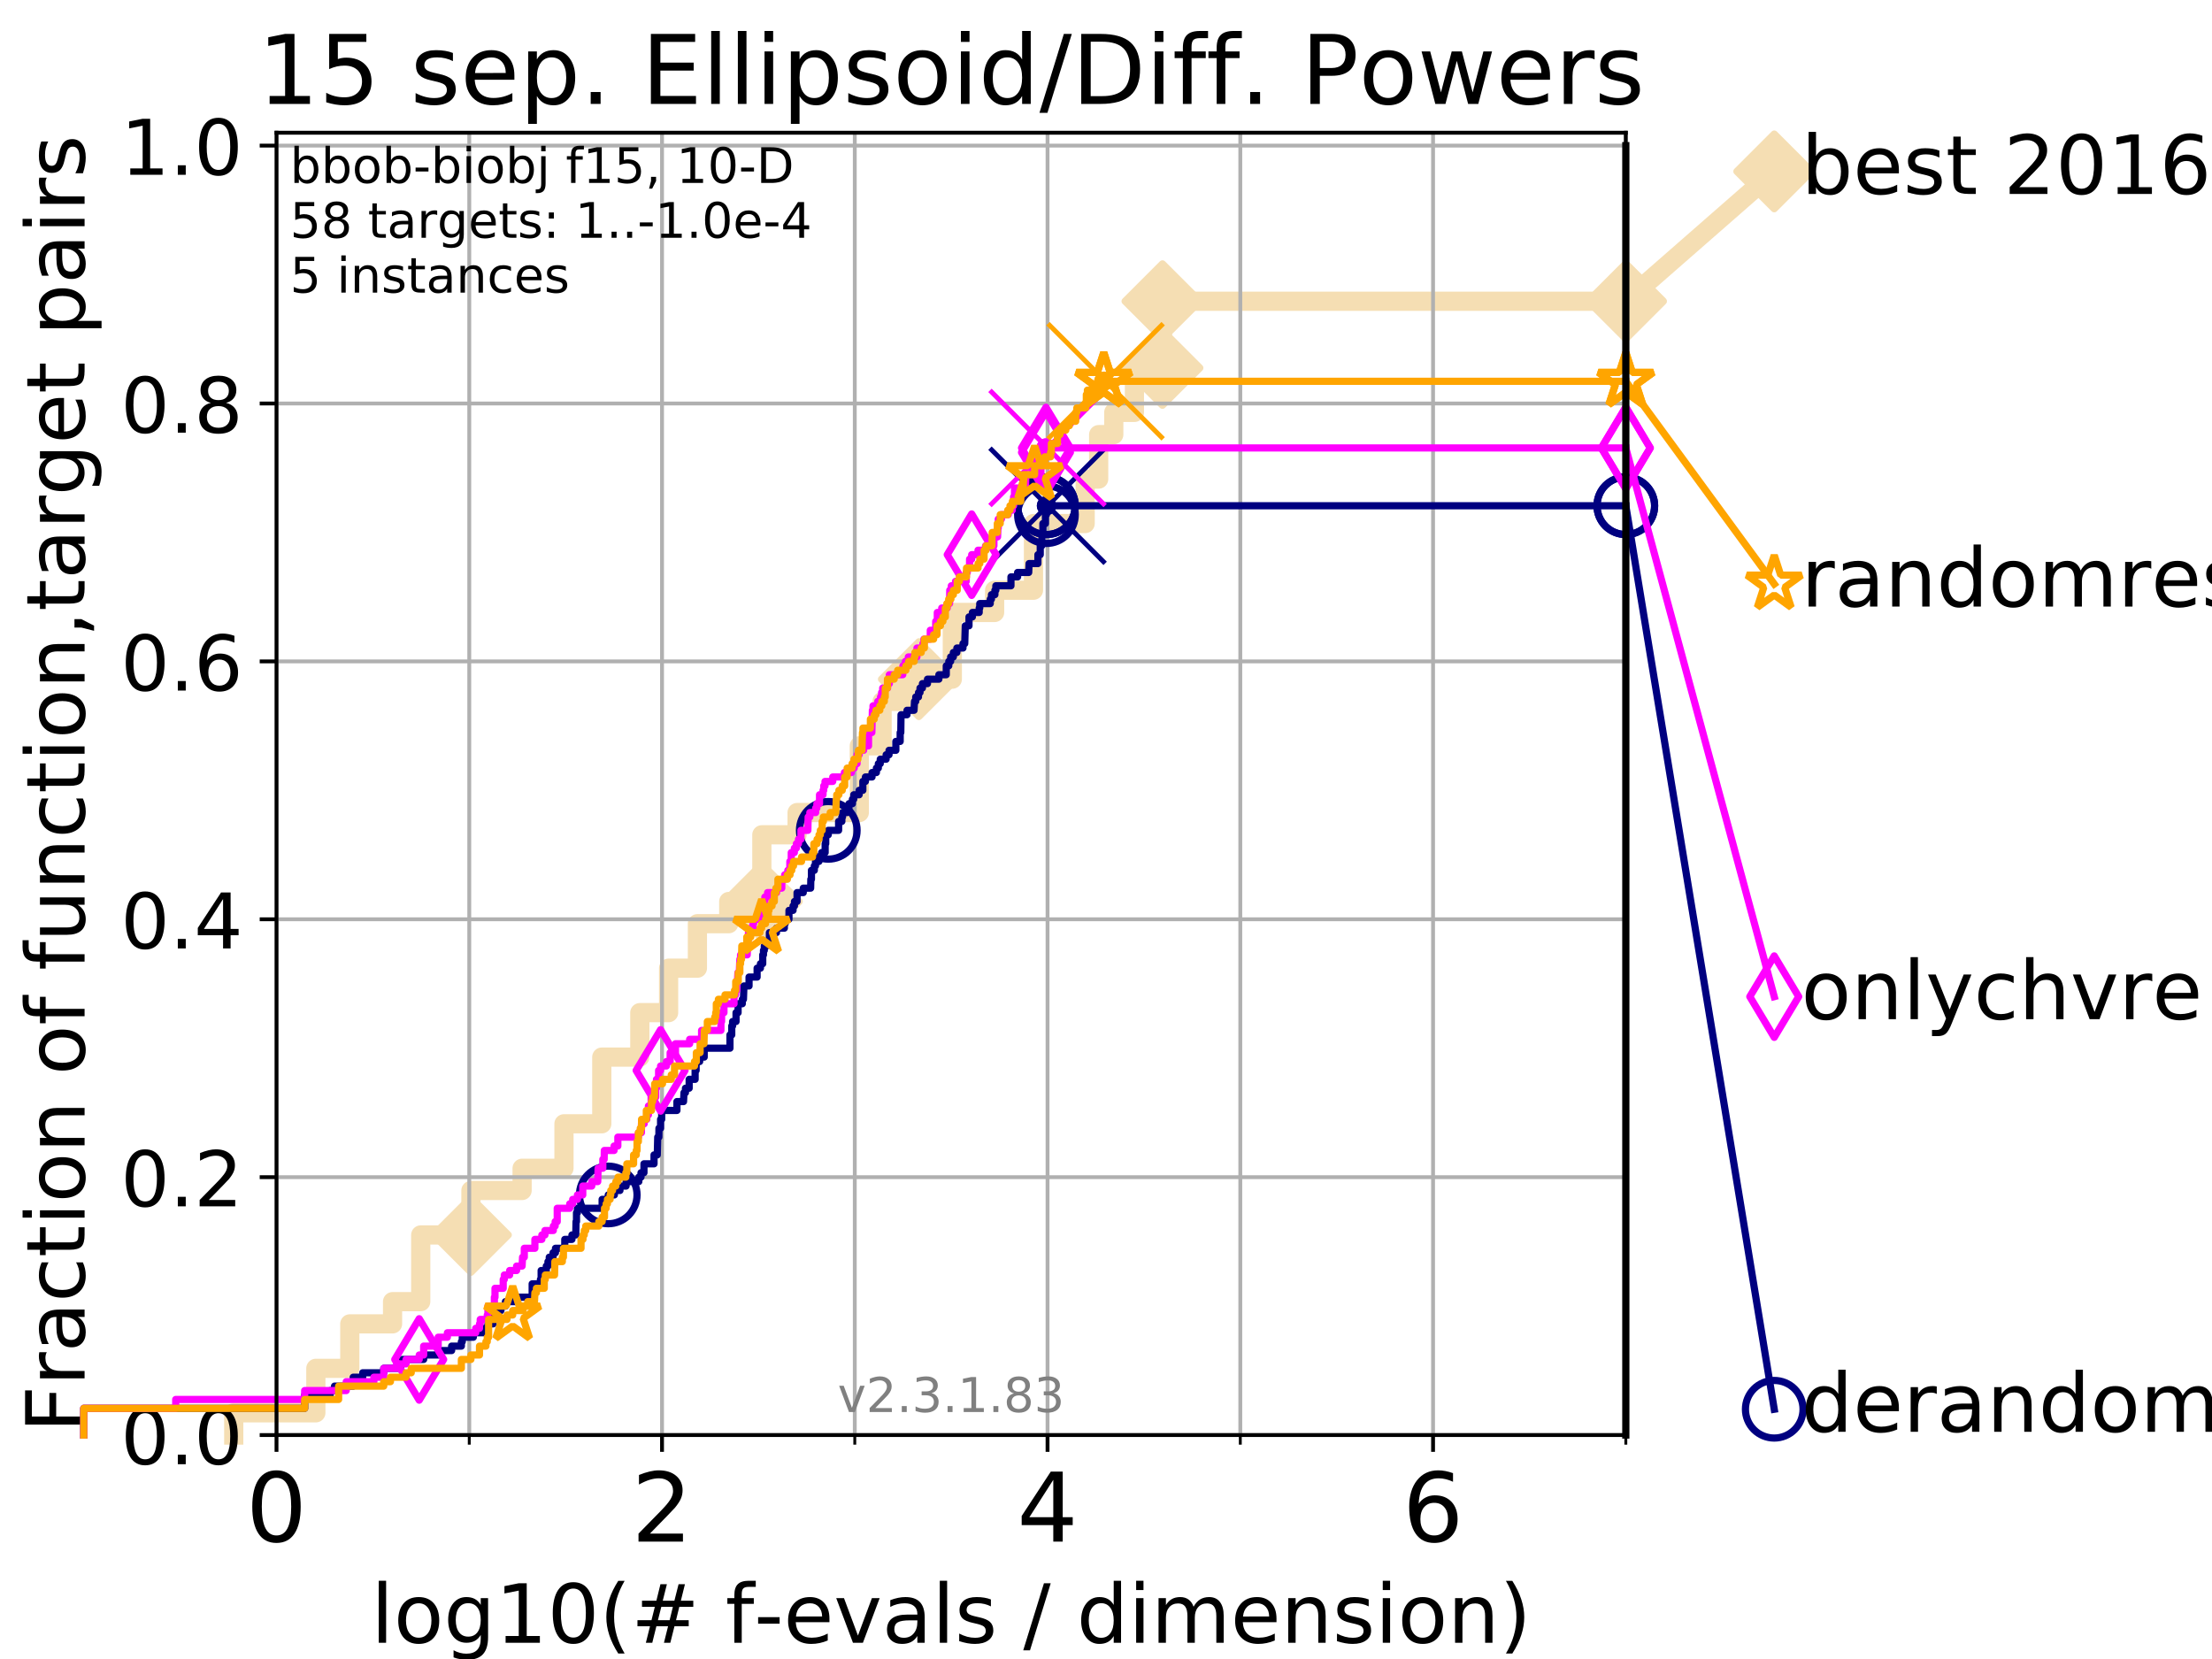 <?xml version="1.0" encoding="utf-8" standalone="no"?>
<!DOCTYPE svg PUBLIC "-//W3C//DTD SVG 1.1//EN"
  "http://www.w3.org/Graphics/SVG/1.1/DTD/svg11.dtd">
<!-- Created with matplotlib (https://matplotlib.org/) -->
<svg height="345.6pt" version="1.1" viewBox="0 0 460.8 345.6" width="460.8pt" xmlns="http://www.w3.org/2000/svg" xmlns:xlink="http://www.w3.org/1999/xlink">
 <defs>
  <style type="text/css">
*{stroke-linecap:butt;stroke-linejoin:round;}
  </style>
 </defs>
 <g id="figure_1">
  <g id="patch_1">
   <path d="M 0 345.6 
L 460.8 345.6 
L 460.8 0 
L 0 0 
z
" style="fill:#ffffff;"/>
  </g>
  <g id="axes_1">
   <g id="patch_2">
    <path d="M 57.6 298.944 
L 338.688 298.944 
L 338.688 27.648 
L 57.6 27.648 
z
" style="fill:#ffffff;"/>
   </g>
   <g id="line2d_1">
    <path d="M 48.692 298.944 
L 48.692 294.313 
L 65.797 294.313 
L 65.797 285.05 
L 72.868 285.05 
L 72.868 275.788 
L 81.776 275.788 
L 81.776 271.157 
L 87.644 271.157 
L 87.644 257.263 
L 98.101 257.263 
L 98.101 248.001 
L 108.764 248.001 
L 108.764 243.37 
L 117.486 243.37 
L 117.486 234.107 
L 125.363 234.107 
L 125.363 220.214 
L 133.285 220.214 
L 133.285 210.951 
L 139.285 210.951 
L 139.285 201.689 
L 145.282 201.689 
L 145.282 192.426 
L 151.811 192.426 
L 151.811 187.795 
L 158.706 187.795 
L 158.706 173.901 
L 166.051 173.901 
L 166.051 169.27 
L 179.01 169.27 
L 179.01 155.377 
L 183.758 155.377 
L 183.758 146.114 
L 191.42 146.114 
L 191.42 141.483 
L 198.386 141.483 
L 198.386 127.589 
L 207.195 127.589 
L 207.195 122.958 
L 215.291 122.958 
L 215.291 109.065 
L 226.059 109.065 
L 226.059 99.802 
L 228.872 99.802 
L 228.872 90.54 
L 232.019 90.54 
L 232.019 85.909 
L 236.32 85.909 
L 236.32 76.646 
L 242.162 76.646 
L 242.162 62.753 
L 338.688 62.753 
" style="fill:none;stroke:#f5deb3;stroke-linecap:square;stroke-width:4;"/>
   </g>
   <g id="line2d_2">
    <defs>
     <path d="M 0 7.778 
L 7.778 0 
L 0 -7.778 
L -7.778 0 
z
" id="mf751df2a6f" style="stroke:#f5deb3;stroke-linejoin:miter;stroke-width:1.5;"/>
    </defs>
    <g>
     <use style="fill:#f5deb3;stroke:#f5deb3;stroke-linejoin:miter;stroke-width:1.5;" x="98.101" xlink:href="#mf751df2a6f" y="257.263"/>
     <use style="fill:#f5deb3;stroke:#f5deb3;stroke-linejoin:miter;stroke-width:1.5;" x="158.706" xlink:href="#mf751df2a6f" y="187.795"/>
     <use style="fill:#f5deb3;stroke:#f5deb3;stroke-linejoin:miter;stroke-width:1.5;" x="191.42" xlink:href="#mf751df2a6f" y="141.483"/>
     <use style="fill:#f5deb3;stroke:#f5deb3;stroke-linejoin:miter;stroke-width:1.5;" x="242.162" xlink:href="#mf751df2a6f" y="76.646"/>
     <use style="fill:#f5deb3;stroke:#f5deb3;stroke-linejoin:miter;stroke-width:1.5;" x="242.162" xlink:href="#mf751df2a6f" y="62.753"/>
     <use style="fill:#f5deb3;stroke:#f5deb3;stroke-linejoin:miter;stroke-width:1.5;" x="338.688" xlink:href="#mf751df2a6f" y="62.753"/>
    </g>
   </g>
   <g id="line2d_3">
    <path style="fill:none;stroke:#f5deb3;stroke-linecap:square;stroke-width:4;"/>
    <g/>
   </g>
   <g id="line2d_4">
    <path d="M 338.688 62.753 
L 369.608 35.706 
" style="fill:none;stroke:#f5deb3;stroke-linecap:square;stroke-width:4;"/>
    <g>
     <use style="fill:#f5deb3;stroke:#f5deb3;stroke-linejoin:miter;stroke-width:1.5;" x="338.688" xlink:href="#mf751df2a6f" y="62.753"/>
     <use style="fill:#f5deb3;stroke:#f5deb3;stroke-linejoin:miter;stroke-width:1.5;" x="369.608" xlink:href="#mf751df2a6f" y="35.706"/>
    </g>
   </g>
   <g id="matplotlib.axis_1">
    <g id="xtick_1">
     <g id="line2d_5">
      <path clip-path="url(#p96bc13381c)" d="M 57.6 298.944 
L 57.6 27.648 
" style="fill:none;stroke:#b0b0b0;stroke-linecap:square;stroke-width:0.8;"/>
     </g>
     <g id="line2d_6">
      <defs>
       <path d="M 0 0 
L 0 3.5 
" id="m000fb96016" style="stroke:#000000;stroke-width:0.8;"/>
      </defs>
      <g>
       <use style="stroke:#000000;stroke-width:0.8;" x="57.6" xlink:href="#m000fb96016" y="298.944"/>
      </g>
     </g>
     <g id="text_1">
      <!-- 0 -->
      <defs>
       <path d="M 31.781 66.406 
Q 24.172 66.406 20.328 58.906 
Q 16.5 51.422 16.5 36.375 
Q 16.5 21.391 20.328 13.891 
Q 24.172 6.391 31.781 6.391 
Q 39.453 6.391 43.281 13.891 
Q 47.125 21.391 47.125 36.375 
Q 47.125 51.422 43.281 58.906 
Q 39.453 66.406 31.781 66.406 
z
M 31.781 74.219 
Q 44.047 74.219 50.516 64.516 
Q 56.984 54.828 56.984 36.375 
Q 56.984 17.969 50.516 8.266 
Q 44.047 -1.422 31.781 -1.422 
Q 19.531 -1.422 13.062 8.266 
Q 6.594 17.969 6.594 36.375 
Q 6.594 54.828 13.062 64.516 
Q 19.531 74.219 31.781 74.219 
z
" id="DejaVuSans-48"/>
      </defs>
      <g transform="translate(51.237 321.141)scale(0.2 -0.2)">
       <use xlink:href="#DejaVuSans-48"/>
      </g>
     </g>
    </g>
    <g id="xtick_2">
     <g id="line2d_7">
      <path clip-path="url(#p96bc13381c)" d="M 137.911 298.944 
L 137.911 27.648 
" style="fill:none;stroke:#b0b0b0;stroke-linecap:square;stroke-width:0.8;"/>
     </g>
     <g id="line2d_8">
      <g>
       <use style="stroke:#000000;stroke-width:0.8;" x="137.911" xlink:href="#m000fb96016" y="298.944"/>
      </g>
     </g>
     <g id="text_2">
      <!-- 2 -->
      <defs>
       <path d="M 19.188 8.297 
L 53.609 8.297 
L 53.609 0 
L 7.328 0 
L 7.328 8.297 
Q 12.938 14.109 22.625 23.891 
Q 32.328 33.688 34.812 36.531 
Q 39.547 41.844 41.422 45.531 
Q 43.312 49.219 43.312 52.781 
Q 43.312 58.594 39.234 62.25 
Q 35.156 65.922 28.609 65.922 
Q 23.969 65.922 18.812 64.312 
Q 13.672 62.703 7.812 59.422 
L 7.812 69.391 
Q 13.766 71.781 18.938 73 
Q 24.125 74.219 28.422 74.219 
Q 39.75 74.219 46.484 68.547 
Q 53.219 62.891 53.219 53.422 
Q 53.219 48.922 51.531 44.891 
Q 49.859 40.875 45.406 35.406 
Q 44.188 33.984 37.641 27.219 
Q 31.109 20.453 19.188 8.297 
z
" id="DejaVuSans-50"/>
      </defs>
      <g transform="translate(131.548 321.141)scale(0.2 -0.2)">
       <use xlink:href="#DejaVuSans-50"/>
      </g>
     </g>
    </g>
    <g id="xtick_3">
     <g id="line2d_9">
      <path clip-path="url(#p96bc13381c)" d="M 218.222 298.944 
L 218.222 27.648 
" style="fill:none;stroke:#b0b0b0;stroke-linecap:square;stroke-width:0.8;"/>
     </g>
     <g id="line2d_10">
      <g>
       <use style="stroke:#000000;stroke-width:0.8;" x="218.222" xlink:href="#m000fb96016" y="298.944"/>
      </g>
     </g>
     <g id="text_3">
      <!-- 4 -->
      <defs>
       <path d="M 37.797 64.312 
L 12.891 25.391 
L 37.797 25.391 
z
M 35.203 72.906 
L 47.609 72.906 
L 47.609 25.391 
L 58.016 25.391 
L 58.016 17.188 
L 47.609 17.188 
L 47.609 0 
L 37.797 0 
L 37.797 17.188 
L 4.891 17.188 
L 4.891 26.703 
z
" id="DejaVuSans-52"/>
      </defs>
      <g transform="translate(211.859 321.141)scale(0.2 -0.2)">
       <use xlink:href="#DejaVuSans-52"/>
      </g>
     </g>
    </g>
    <g id="xtick_4">
     <g id="line2d_11">
      <path clip-path="url(#p96bc13381c)" d="M 298.533 298.944 
L 298.533 27.648 
" style="fill:none;stroke:#b0b0b0;stroke-linecap:square;stroke-width:0.8;"/>
     </g>
     <g id="line2d_12">
      <g>
       <use style="stroke:#000000;stroke-width:0.8;" x="298.533" xlink:href="#m000fb96016" y="298.944"/>
      </g>
     </g>
     <g id="text_4">
      <!-- 6 -->
      <defs>
       <path d="M 33.016 40.375 
Q 26.375 40.375 22.484 35.828 
Q 18.609 31.297 18.609 23.391 
Q 18.609 15.531 22.484 10.953 
Q 26.375 6.391 33.016 6.391 
Q 39.656 6.391 43.531 10.953 
Q 47.406 15.531 47.406 23.391 
Q 47.406 31.297 43.531 35.828 
Q 39.656 40.375 33.016 40.375 
z
M 52.594 71.297 
L 52.594 62.312 
Q 48.875 64.062 45.094 64.984 
Q 41.312 65.922 37.594 65.922 
Q 27.828 65.922 22.672 59.328 
Q 17.531 52.734 16.797 39.406 
Q 19.672 43.656 24.016 45.922 
Q 28.375 48.188 33.594 48.188 
Q 44.578 48.188 50.953 41.516 
Q 57.328 34.859 57.328 23.391 
Q 57.328 12.156 50.688 5.359 
Q 44.047 -1.422 33.016 -1.422 
Q 20.359 -1.422 13.672 8.266 
Q 6.984 17.969 6.984 36.375 
Q 6.984 53.656 15.188 63.938 
Q 23.391 74.219 37.203 74.219 
Q 40.922 74.219 44.703 73.484 
Q 48.484 72.75 52.594 71.297 
z
" id="DejaVuSans-54"/>
      </defs>
      <g transform="translate(292.17 321.141)scale(0.2 -0.2)">
       <use xlink:href="#DejaVuSans-54"/>
      </g>
     </g>
    </g>
    <g id="xtick_5">
     <g id="line2d_13">
      <path clip-path="url(#p96bc13381c)" d="M 97.755 298.944 
L 97.755 27.648 
" style="fill:none;stroke:#b0b0b0;stroke-linecap:square;stroke-width:0.8;"/>
     </g>
     <g id="line2d_14">
      <defs>
       <path d="M 0 0 
L 0 2 
" id="mb910a09a99" style="stroke:#000000;stroke-width:0.6;"/>
      </defs>
      <g>
       <use style="stroke:#000000;stroke-width:0.6;" x="97.755" xlink:href="#mb910a09a99" y="298.944"/>
      </g>
     </g>
    </g>
    <g id="xtick_6">
     <g id="line2d_15">
      <path clip-path="url(#p96bc13381c)" d="M 178.066 298.944 
L 178.066 27.648 
" style="fill:none;stroke:#b0b0b0;stroke-linecap:square;stroke-width:0.8;"/>
     </g>
     <g id="line2d_16">
      <g>
       <use style="stroke:#000000;stroke-width:0.6;" x="178.066" xlink:href="#mb910a09a99" y="298.944"/>
      </g>
     </g>
    </g>
    <g id="xtick_7">
     <g id="line2d_17">
      <path clip-path="url(#p96bc13381c)" d="M 258.377 298.944 
L 258.377 27.648 
" style="fill:none;stroke:#b0b0b0;stroke-linecap:square;stroke-width:0.8;"/>
     </g>
     <g id="line2d_18">
      <g>
       <use style="stroke:#000000;stroke-width:0.6;" x="258.377" xlink:href="#mb910a09a99" y="298.944"/>
      </g>
     </g>
    </g>
    <g id="xtick_8">
     <g id="line2d_19">
      <path clip-path="url(#p96bc13381c)" d="M 338.688 298.944 
L 338.688 27.648 
" style="fill:none;stroke:#b0b0b0;stroke-linecap:square;stroke-width:0.8;"/>
     </g>
     <g id="line2d_20">
      <g>
       <use style="stroke:#000000;stroke-width:0.6;" x="338.688" xlink:href="#mb910a09a99" y="298.944"/>
      </g>
     </g>
    </g>
    <g id="text_5">
     <!-- log10(# f-evals / dimension) -->
     <defs>
      <path d="M 9.422 75.984 
L 18.406 75.984 
L 18.406 0 
L 9.422 0 
z
" id="DejaVuSans-108"/>
      <path d="M 30.609 48.391 
Q 23.391 48.391 19.188 42.75 
Q 14.984 37.109 14.984 27.297 
Q 14.984 17.484 19.156 11.844 
Q 23.344 6.203 30.609 6.203 
Q 37.797 6.203 41.984 11.859 
Q 46.188 17.531 46.188 27.297 
Q 46.188 37.016 41.984 42.703 
Q 37.797 48.391 30.609 48.391 
z
M 30.609 56 
Q 42.328 56 49.016 48.375 
Q 55.719 40.766 55.719 27.297 
Q 55.719 13.875 49.016 6.219 
Q 42.328 -1.422 30.609 -1.422 
Q 18.844 -1.422 12.172 6.219 
Q 5.516 13.875 5.516 27.297 
Q 5.516 40.766 12.172 48.375 
Q 18.844 56 30.609 56 
z
" id="DejaVuSans-111"/>
      <path d="M 45.406 27.984 
Q 45.406 37.75 41.375 43.109 
Q 37.359 48.484 30.078 48.484 
Q 22.859 48.484 18.828 43.109 
Q 14.797 37.75 14.797 27.984 
Q 14.797 18.266 18.828 12.891 
Q 22.859 7.516 30.078 7.516 
Q 37.359 7.516 41.375 12.891 
Q 45.406 18.266 45.406 27.984 
z
M 54.391 6.781 
Q 54.391 -7.172 48.188 -13.984 
Q 42 -20.797 29.203 -20.797 
Q 24.469 -20.797 20.266 -20.094 
Q 16.062 -19.391 12.109 -17.922 
L 12.109 -9.188 
Q 16.062 -11.328 19.922 -12.344 
Q 23.781 -13.375 27.781 -13.375 
Q 36.625 -13.375 41.016 -8.766 
Q 45.406 -4.156 45.406 5.172 
L 45.406 9.625 
Q 42.625 4.781 38.281 2.391 
Q 33.938 0 27.875 0 
Q 17.828 0 11.672 7.656 
Q 5.516 15.328 5.516 27.984 
Q 5.516 40.672 11.672 48.328 
Q 17.828 56 27.875 56 
Q 33.938 56 38.281 53.609 
Q 42.625 51.219 45.406 46.391 
L 45.406 54.688 
L 54.391 54.688 
z
" id="DejaVuSans-103"/>
      <path d="M 12.406 8.297 
L 28.516 8.297 
L 28.516 63.922 
L 10.984 60.406 
L 10.984 69.391 
L 28.422 72.906 
L 38.281 72.906 
L 38.281 8.297 
L 54.391 8.297 
L 54.391 0 
L 12.406 0 
z
" id="DejaVuSans-49"/>
      <path d="M 31 75.875 
Q 24.469 64.656 21.281 53.656 
Q 18.109 42.672 18.109 31.391 
Q 18.109 20.125 21.312 9.062 
Q 24.516 -2 31 -13.188 
L 23.188 -13.188 
Q 15.875 -1.703 12.234 9.375 
Q 8.594 20.453 8.594 31.391 
Q 8.594 42.281 12.203 53.312 
Q 15.828 64.359 23.188 75.875 
z
" id="DejaVuSans-40"/>
      <path d="M 51.125 44 
L 36.922 44 
L 32.812 27.688 
L 47.125 27.688 
z
M 43.797 71.781 
L 38.719 51.516 
L 52.984 51.516 
L 58.109 71.781 
L 65.922 71.781 
L 60.891 51.516 
L 76.125 51.516 
L 76.125 44 
L 58.984 44 
L 54.984 27.688 
L 70.516 27.688 
L 70.516 20.219 
L 53.078 20.219 
L 48 0 
L 40.188 0 
L 45.219 20.219 
L 30.906 20.219 
L 25.875 0 
L 18.016 0 
L 23.094 20.219 
L 7.719 20.219 
L 7.719 27.688 
L 24.906 27.688 
L 29 44 
L 13.281 44 
L 13.281 51.516 
L 30.906 51.516 
L 35.891 71.781 
z
" id="DejaVuSans-35"/>
      <path id="DejaVuSans-32"/>
      <path d="M 37.109 75.984 
L 37.109 68.5 
L 28.516 68.5 
Q 23.688 68.5 21.797 66.547 
Q 19.922 64.594 19.922 59.516 
L 19.922 54.688 
L 34.719 54.688 
L 34.719 47.703 
L 19.922 47.703 
L 19.922 0 
L 10.891 0 
L 10.891 47.703 
L 2.297 47.703 
L 2.297 54.688 
L 10.891 54.688 
L 10.891 58.5 
Q 10.891 67.625 15.141 71.797 
Q 19.391 75.984 28.609 75.984 
z
" id="DejaVuSans-102"/>
      <path d="M 4.891 31.391 
L 31.203 31.391 
L 31.203 23.391 
L 4.891 23.391 
z
" id="DejaVuSans-45"/>
      <path d="M 56.203 29.594 
L 56.203 25.203 
L 14.891 25.203 
Q 15.484 15.922 20.484 11.062 
Q 25.484 6.203 34.422 6.203 
Q 39.594 6.203 44.453 7.469 
Q 49.312 8.734 54.109 11.281 
L 54.109 2.781 
Q 49.266 0.734 44.188 -0.344 
Q 39.109 -1.422 33.891 -1.422 
Q 20.797 -1.422 13.156 6.188 
Q 5.516 13.812 5.516 26.812 
Q 5.516 40.234 12.766 48.109 
Q 20.016 56 32.328 56 
Q 43.359 56 49.781 48.891 
Q 56.203 41.797 56.203 29.594 
z
M 47.219 32.234 
Q 47.125 39.594 43.094 43.984 
Q 39.062 48.391 32.422 48.391 
Q 24.906 48.391 20.391 44.141 
Q 15.875 39.891 15.188 32.172 
z
" id="DejaVuSans-101"/>
      <path d="M 2.984 54.688 
L 12.5 54.688 
L 29.594 8.797 
L 46.688 54.688 
L 56.203 54.688 
L 35.688 0 
L 23.484 0 
z
" id="DejaVuSans-118"/>
      <path d="M 34.281 27.484 
Q 23.391 27.484 19.188 25 
Q 14.984 22.516 14.984 16.5 
Q 14.984 11.719 18.141 8.906 
Q 21.297 6.109 26.703 6.109 
Q 34.188 6.109 38.703 11.406 
Q 43.219 16.703 43.219 25.484 
L 43.219 27.484 
z
M 52.203 31.203 
L 52.203 0 
L 43.219 0 
L 43.219 8.297 
Q 40.141 3.328 35.547 0.953 
Q 30.953 -1.422 24.312 -1.422 
Q 15.922 -1.422 10.953 3.297 
Q 6 8.016 6 15.922 
Q 6 25.141 12.172 29.828 
Q 18.359 34.516 30.609 34.516 
L 43.219 34.516 
L 43.219 35.406 
Q 43.219 41.609 39.141 45 
Q 35.062 48.391 27.688 48.391 
Q 23 48.391 18.547 47.266 
Q 14.109 46.141 10.016 43.891 
L 10.016 52.203 
Q 14.938 54.109 19.578 55.047 
Q 24.219 56 28.609 56 
Q 40.484 56 46.344 49.844 
Q 52.203 43.703 52.203 31.203 
z
" id="DejaVuSans-97"/>
      <path d="M 44.281 53.078 
L 44.281 44.578 
Q 40.484 46.531 36.375 47.5 
Q 32.281 48.484 27.875 48.484 
Q 21.188 48.484 17.844 46.438 
Q 14.5 44.391 14.5 40.281 
Q 14.5 37.156 16.891 35.375 
Q 19.281 33.594 26.516 31.984 
L 29.594 31.297 
Q 39.156 29.25 43.188 25.516 
Q 47.219 21.781 47.219 15.094 
Q 47.219 7.469 41.188 3.016 
Q 35.156 -1.422 24.609 -1.422 
Q 20.219 -1.422 15.453 -0.562 
Q 10.688 0.297 5.422 2 
L 5.422 11.281 
Q 10.406 8.688 15.234 7.391 
Q 20.062 6.109 24.812 6.109 
Q 31.156 6.109 34.562 8.281 
Q 37.984 10.453 37.984 14.406 
Q 37.984 18.062 35.516 20.016 
Q 33.062 21.969 24.703 23.781 
L 21.578 24.516 
Q 13.234 26.266 9.516 29.906 
Q 5.812 33.547 5.812 39.891 
Q 5.812 47.609 11.281 51.797 
Q 16.75 56 26.812 56 
Q 31.781 56 36.172 55.266 
Q 40.578 54.547 44.281 53.078 
z
" id="DejaVuSans-115"/>
      <path d="M 25.391 72.906 
L 33.688 72.906 
L 8.297 -9.281 
L 0 -9.281 
z
" id="DejaVuSans-47"/>
      <path d="M 45.406 46.391 
L 45.406 75.984 
L 54.391 75.984 
L 54.391 0 
L 45.406 0 
L 45.406 8.203 
Q 42.578 3.328 38.25 0.953 
Q 33.938 -1.422 27.875 -1.422 
Q 17.969 -1.422 11.734 6.484 
Q 5.516 14.406 5.516 27.297 
Q 5.516 40.188 11.734 48.094 
Q 17.969 56 27.875 56 
Q 33.938 56 38.25 53.625 
Q 42.578 51.266 45.406 46.391 
z
M 14.797 27.297 
Q 14.797 17.391 18.875 11.75 
Q 22.953 6.109 30.078 6.109 
Q 37.203 6.109 41.297 11.75 
Q 45.406 17.391 45.406 27.297 
Q 45.406 37.203 41.297 42.844 
Q 37.203 48.484 30.078 48.484 
Q 22.953 48.484 18.875 42.844 
Q 14.797 37.203 14.797 27.297 
z
" id="DejaVuSans-100"/>
      <path d="M 9.422 54.688 
L 18.406 54.688 
L 18.406 0 
L 9.422 0 
z
M 9.422 75.984 
L 18.406 75.984 
L 18.406 64.594 
L 9.422 64.594 
z
" id="DejaVuSans-105"/>
      <path d="M 52 44.188 
Q 55.375 50.25 60.062 53.125 
Q 64.75 56 71.094 56 
Q 79.641 56 84.281 50.016 
Q 88.922 44.047 88.922 33.016 
L 88.922 0 
L 79.891 0 
L 79.891 32.719 
Q 79.891 40.578 77.094 44.375 
Q 74.312 48.188 68.609 48.188 
Q 61.625 48.188 57.562 43.547 
Q 53.516 38.922 53.516 30.906 
L 53.516 0 
L 44.484 0 
L 44.484 32.719 
Q 44.484 40.625 41.703 44.406 
Q 38.922 48.188 33.109 48.188 
Q 26.219 48.188 22.156 43.531 
Q 18.109 38.875 18.109 30.906 
L 18.109 0 
L 9.078 0 
L 9.078 54.688 
L 18.109 54.688 
L 18.109 46.188 
Q 21.188 51.219 25.484 53.609 
Q 29.781 56 35.688 56 
Q 41.656 56 45.828 52.969 
Q 50 49.953 52 44.188 
z
" id="DejaVuSans-109"/>
      <path d="M 54.891 33.016 
L 54.891 0 
L 45.906 0 
L 45.906 32.719 
Q 45.906 40.484 42.875 44.328 
Q 39.844 48.188 33.797 48.188 
Q 26.516 48.188 22.312 43.547 
Q 18.109 38.922 18.109 30.906 
L 18.109 0 
L 9.078 0 
L 9.078 54.688 
L 18.109 54.688 
L 18.109 46.188 
Q 21.344 51.125 25.703 53.562 
Q 30.078 56 35.797 56 
Q 45.219 56 50.047 50.172 
Q 54.891 44.344 54.891 33.016 
z
" id="DejaVuSans-110"/>
      <path d="M 8.016 75.875 
L 15.828 75.875 
Q 23.141 64.359 26.781 53.312 
Q 30.422 42.281 30.422 31.391 
Q 30.422 20.453 26.781 9.375 
Q 23.141 -1.703 15.828 -13.188 
L 8.016 -13.188 
Q 14.5 -2 17.703 9.062 
Q 20.906 20.125 20.906 31.391 
Q 20.906 42.672 17.703 53.656 
Q 14.5 64.656 8.016 75.875 
z
" id="DejaVuSans-41"/>
     </defs>
     <g transform="translate(77.303 342.218)scale(0.17 -0.17)">
      <use xlink:href="#DejaVuSans-108"/>
      <use x="27.783" xlink:href="#DejaVuSans-111"/>
      <use x="88.965" xlink:href="#DejaVuSans-103"/>
      <use x="152.441" xlink:href="#DejaVuSans-49"/>
      <use x="216.064" xlink:href="#DejaVuSans-48"/>
      <use x="279.688" xlink:href="#DejaVuSans-40"/>
      <use x="318.701" xlink:href="#DejaVuSans-35"/>
      <use x="402.49" xlink:href="#DejaVuSans-32"/>
      <use x="434.277" xlink:href="#DejaVuSans-102"/>
      <use x="469.404" xlink:href="#DejaVuSans-45"/>
      <use x="505.488" xlink:href="#DejaVuSans-101"/>
      <use x="567.012" xlink:href="#DejaVuSans-118"/>
      <use x="626.191" xlink:href="#DejaVuSans-97"/>
      <use x="687.471" xlink:href="#DejaVuSans-108"/>
      <use x="715.254" xlink:href="#DejaVuSans-115"/>
      <use x="767.354" xlink:href="#DejaVuSans-32"/>
      <use x="799.141" xlink:href="#DejaVuSans-47"/>
      <use x="832.832" xlink:href="#DejaVuSans-32"/>
      <use x="864.619" xlink:href="#DejaVuSans-100"/>
      <use x="928.096" xlink:href="#DejaVuSans-105"/>
      <use x="955.879" xlink:href="#DejaVuSans-109"/>
      <use x="1053.291" xlink:href="#DejaVuSans-101"/>
      <use x="1114.814" xlink:href="#DejaVuSans-110"/>
      <use x="1178.193" xlink:href="#DejaVuSans-115"/>
      <use x="1230.293" xlink:href="#DejaVuSans-105"/>
      <use x="1258.076" xlink:href="#DejaVuSans-111"/>
      <use x="1319.258" xlink:href="#DejaVuSans-110"/>
      <use x="1382.637" xlink:href="#DejaVuSans-41"/>
     </g>
    </g>
   </g>
   <g id="matplotlib.axis_2">
    <g id="ytick_1">
     <g id="line2d_21">
      <path clip-path="url(#p96bc13381c)" d="M 57.6 298.944 
L 338.688 298.944 
" style="fill:none;stroke:#b0b0b0;stroke-linecap:square;stroke-width:0.8;"/>
     </g>
     <g id="line2d_22">
      <defs>
       <path d="M 0 0 
L -3.5 0 
" id="m0d73cf0f7d" style="stroke:#000000;stroke-width:0.8;"/>
      </defs>
      <g>
       <use style="stroke:#000000;stroke-width:0.8;" x="57.6" xlink:href="#m0d73cf0f7d" y="298.944"/>
      </g>
     </g>
     <g id="text_6">
      <!-- 0.0 -->
      <defs>
       <path d="M 10.688 12.406 
L 21 12.406 
L 21 0 
L 10.688 0 
z
" id="DejaVuSans-46"/>
      </defs>
      <g transform="translate(25.155 305.023)scale(0.16 -0.16)">
       <use xlink:href="#DejaVuSans-48"/>
       <use x="63.623" xlink:href="#DejaVuSans-46"/>
       <use x="95.41" xlink:href="#DejaVuSans-48"/>
      </g>
     </g>
    </g>
    <g id="ytick_2">
     <g id="line2d_23">
      <path clip-path="url(#p96bc13381c)" d="M 57.6 245.222 
L 338.688 245.222 
" style="fill:none;stroke:#b0b0b0;stroke-linecap:square;stroke-width:0.8;"/>
     </g>
     <g id="line2d_24">
      <g>
       <use style="stroke:#000000;stroke-width:0.8;" x="57.6" xlink:href="#m0d73cf0f7d" y="245.222"/>
      </g>
     </g>
     <g id="text_7">
      <!-- 0.2 -->
      <g transform="translate(25.155 251.301)scale(0.16 -0.16)">
       <use xlink:href="#DejaVuSans-48"/>
       <use x="63.623" xlink:href="#DejaVuSans-46"/>
       <use x="95.41" xlink:href="#DejaVuSans-50"/>
      </g>
     </g>
    </g>
    <g id="ytick_3">
     <g id="line2d_25">
      <path clip-path="url(#p96bc13381c)" d="M 57.6 191.5 
L 338.688 191.5 
" style="fill:none;stroke:#b0b0b0;stroke-linecap:square;stroke-width:0.8;"/>
     </g>
     <g id="line2d_26">
      <g>
       <use style="stroke:#000000;stroke-width:0.8;" x="57.6" xlink:href="#m0d73cf0f7d" y="191.5"/>
      </g>
     </g>
     <g id="text_8">
      <!-- 0.4 -->
      <g transform="translate(25.155 197.579)scale(0.16 -0.16)">
       <use xlink:href="#DejaVuSans-48"/>
       <use x="63.623" xlink:href="#DejaVuSans-46"/>
       <use x="95.41" xlink:href="#DejaVuSans-52"/>
      </g>
     </g>
    </g>
    <g id="ytick_4">
     <g id="line2d_27">
      <path clip-path="url(#p96bc13381c)" d="M 57.6 137.778 
L 338.688 137.778 
" style="fill:none;stroke:#b0b0b0;stroke-linecap:square;stroke-width:0.8;"/>
     </g>
     <g id="line2d_28">
      <g>
       <use style="stroke:#000000;stroke-width:0.8;" x="57.6" xlink:href="#m0d73cf0f7d" y="137.778"/>
      </g>
     </g>
     <g id="text_9">
      <!-- 0.6 -->
      <g transform="translate(25.155 143.857)scale(0.16 -0.16)">
       <use xlink:href="#DejaVuSans-48"/>
       <use x="63.623" xlink:href="#DejaVuSans-46"/>
       <use x="95.41" xlink:href="#DejaVuSans-54"/>
      </g>
     </g>
    </g>
    <g id="ytick_5">
     <g id="line2d_29">
      <path clip-path="url(#p96bc13381c)" d="M 57.6 84.056 
L 338.688 84.056 
" style="fill:none;stroke:#b0b0b0;stroke-linecap:square;stroke-width:0.8;"/>
     </g>
     <g id="line2d_30">
      <g>
       <use style="stroke:#000000;stroke-width:0.8;" x="57.6" xlink:href="#m0d73cf0f7d" y="84.056"/>
      </g>
     </g>
     <g id="text_10">
      <!-- 0.8 -->
      <defs>
       <path d="M 31.781 34.625 
Q 24.75 34.625 20.719 30.859 
Q 16.703 27.094 16.703 20.516 
Q 16.703 13.922 20.719 10.156 
Q 24.75 6.391 31.781 6.391 
Q 38.812 6.391 42.859 10.172 
Q 46.922 13.969 46.922 20.516 
Q 46.922 27.094 42.891 30.859 
Q 38.875 34.625 31.781 34.625 
z
M 21.922 38.812 
Q 15.578 40.375 12.031 44.719 
Q 8.5 49.078 8.5 55.328 
Q 8.5 64.062 14.719 69.141 
Q 20.953 74.219 31.781 74.219 
Q 42.672 74.219 48.875 69.141 
Q 55.078 64.062 55.078 55.328 
Q 55.078 49.078 51.531 44.719 
Q 48 40.375 41.703 38.812 
Q 48.828 37.156 52.797 32.312 
Q 56.781 27.484 56.781 20.516 
Q 56.781 9.906 50.312 4.234 
Q 43.844 -1.422 31.781 -1.422 
Q 19.734 -1.422 13.25 4.234 
Q 6.781 9.906 6.781 20.516 
Q 6.781 27.484 10.781 32.312 
Q 14.797 37.156 21.922 38.812 
z
M 18.312 54.391 
Q 18.312 48.734 21.844 45.562 
Q 25.391 42.391 31.781 42.391 
Q 38.141 42.391 41.719 45.562 
Q 45.312 48.734 45.312 54.391 
Q 45.312 60.062 41.719 63.234 
Q 38.141 66.406 31.781 66.406 
Q 25.391 66.406 21.844 63.234 
Q 18.312 60.062 18.312 54.391 
z
" id="DejaVuSans-56"/>
      </defs>
      <g transform="translate(25.155 90.135)scale(0.16 -0.16)">
       <use xlink:href="#DejaVuSans-48"/>
       <use x="63.623" xlink:href="#DejaVuSans-46"/>
       <use x="95.41" xlink:href="#DejaVuSans-56"/>
      </g>
     </g>
    </g>
    <g id="ytick_6">
     <g id="line2d_31">
      <path clip-path="url(#p96bc13381c)" d="M 57.6 30.334 
L 338.688 30.334 
" style="fill:none;stroke:#b0b0b0;stroke-linecap:square;stroke-width:0.8;"/>
     </g>
     <g id="line2d_32">
      <g>
       <use style="stroke:#000000;stroke-width:0.8;" x="57.6" xlink:href="#m0d73cf0f7d" y="30.334"/>
      </g>
     </g>
     <g id="text_11">
      <!-- 1.0 -->
      <g transform="translate(25.155 36.413)scale(0.16 -0.16)">
       <use xlink:href="#DejaVuSans-49"/>
       <use x="63.623" xlink:href="#DejaVuSans-46"/>
       <use x="95.41" xlink:href="#DejaVuSans-48"/>
      </g>
     </g>
    </g>
    <g id="text_12">
     <!-- Fraction of function,target pairs -->
     <defs>
      <path d="M 9.812 72.906 
L 51.703 72.906 
L 51.703 64.594 
L 19.672 64.594 
L 19.672 43.109 
L 48.578 43.109 
L 48.578 34.812 
L 19.672 34.812 
L 19.672 0 
L 9.812 0 
z
" id="DejaVuSans-70"/>
      <path d="M 41.109 46.297 
Q 39.594 47.172 37.812 47.578 
Q 36.031 48 33.891 48 
Q 26.266 48 22.188 43.047 
Q 18.109 38.094 18.109 28.812 
L 18.109 0 
L 9.078 0 
L 9.078 54.688 
L 18.109 54.688 
L 18.109 46.188 
Q 20.953 51.172 25.484 53.578 
Q 30.031 56 36.531 56 
Q 37.453 56 38.578 55.875 
Q 39.703 55.766 41.062 55.516 
z
" id="DejaVuSans-114"/>
      <path d="M 48.781 52.594 
L 48.781 44.188 
Q 44.969 46.297 41.141 47.344 
Q 37.312 48.391 33.406 48.391 
Q 24.656 48.391 19.812 42.844 
Q 14.984 37.312 14.984 27.297 
Q 14.984 17.281 19.812 11.734 
Q 24.656 6.203 33.406 6.203 
Q 37.312 6.203 41.141 7.25 
Q 44.969 8.297 48.781 10.406 
L 48.781 2.094 
Q 45.016 0.344 40.984 -0.531 
Q 36.969 -1.422 32.422 -1.422 
Q 20.062 -1.422 12.781 6.344 
Q 5.516 14.109 5.516 27.297 
Q 5.516 40.672 12.859 48.328 
Q 20.219 56 33.016 56 
Q 37.156 56 41.109 55.141 
Q 45.062 54.297 48.781 52.594 
z
" id="DejaVuSans-99"/>
      <path d="M 18.312 70.219 
L 18.312 54.688 
L 36.812 54.688 
L 36.812 47.703 
L 18.312 47.703 
L 18.312 18.016 
Q 18.312 11.328 20.141 9.422 
Q 21.969 7.516 27.594 7.516 
L 36.812 7.516 
L 36.812 0 
L 27.594 0 
Q 17.188 0 13.234 3.875 
Q 9.281 7.766 9.281 18.016 
L 9.281 47.703 
L 2.688 47.703 
L 2.688 54.688 
L 9.281 54.688 
L 9.281 70.219 
z
" id="DejaVuSans-116"/>
      <path d="M 8.5 21.578 
L 8.5 54.688 
L 17.484 54.688 
L 17.484 21.922 
Q 17.484 14.156 20.5 10.266 
Q 23.531 6.391 29.594 6.391 
Q 36.859 6.391 41.078 11.031 
Q 45.312 15.672 45.312 23.688 
L 45.312 54.688 
L 54.297 54.688 
L 54.297 0 
L 45.312 0 
L 45.312 8.406 
Q 42.047 3.422 37.719 1 
Q 33.406 -1.422 27.688 -1.422 
Q 18.266 -1.422 13.375 4.438 
Q 8.5 10.297 8.5 21.578 
z
M 31.109 56 
z
" id="DejaVuSans-117"/>
      <path d="M 11.719 12.406 
L 22.016 12.406 
L 22.016 4 
L 14.016 -11.625 
L 7.719 -11.625 
L 11.719 4 
z
" id="DejaVuSans-44"/>
      <path d="M 18.109 8.203 
L 18.109 -20.797 
L 9.078 -20.797 
L 9.078 54.688 
L 18.109 54.688 
L 18.109 46.391 
Q 20.953 51.266 25.266 53.625 
Q 29.594 56 35.594 56 
Q 45.562 56 51.781 48.094 
Q 58.016 40.188 58.016 27.297 
Q 58.016 14.406 51.781 6.484 
Q 45.562 -1.422 35.594 -1.422 
Q 29.594 -1.422 25.266 0.953 
Q 20.953 3.328 18.109 8.203 
z
M 48.688 27.297 
Q 48.688 37.203 44.609 42.844 
Q 40.531 48.484 33.406 48.484 
Q 26.266 48.484 22.188 42.844 
Q 18.109 37.203 18.109 27.297 
Q 18.109 17.391 22.188 11.75 
Q 26.266 6.109 33.406 6.109 
Q 40.531 6.109 44.609 11.75 
Q 48.688 17.391 48.688 27.297 
z
" id="DejaVuSans-112"/>
     </defs>
     <g transform="translate(17.62 298.435)rotate(-90)scale(0.17 -0.17)">
      <use xlink:href="#DejaVuSans-70"/>
      <use x="57.41" xlink:href="#DejaVuSans-114"/>
      <use x="98.523" xlink:href="#DejaVuSans-97"/>
      <use x="159.803" xlink:href="#DejaVuSans-99"/>
      <use x="214.783" xlink:href="#DejaVuSans-116"/>
      <use x="253.992" xlink:href="#DejaVuSans-105"/>
      <use x="281.775" xlink:href="#DejaVuSans-111"/>
      <use x="342.957" xlink:href="#DejaVuSans-110"/>
      <use x="406.336" xlink:href="#DejaVuSans-32"/>
      <use x="438.123" xlink:href="#DejaVuSans-111"/>
      <use x="499.305" xlink:href="#DejaVuSans-102"/>
      <use x="534.51" xlink:href="#DejaVuSans-32"/>
      <use x="566.297" xlink:href="#DejaVuSans-102"/>
      <use x="601.502" xlink:href="#DejaVuSans-117"/>
      <use x="664.881" xlink:href="#DejaVuSans-110"/>
      <use x="728.26" xlink:href="#DejaVuSans-99"/>
      <use x="783.24" xlink:href="#DejaVuSans-116"/>
      <use x="822.449" xlink:href="#DejaVuSans-105"/>
      <use x="850.232" xlink:href="#DejaVuSans-111"/>
      <use x="911.414" xlink:href="#DejaVuSans-110"/>
      <use x="974.793" xlink:href="#DejaVuSans-44"/>
      <use x="1006.58" xlink:href="#DejaVuSans-116"/>
      <use x="1045.789" xlink:href="#DejaVuSans-97"/>
      <use x="1107.068" xlink:href="#DejaVuSans-114"/>
      <use x="1148.166" xlink:href="#DejaVuSans-103"/>
      <use x="1211.643" xlink:href="#DejaVuSans-101"/>
      <use x="1273.166" xlink:href="#DejaVuSans-116"/>
      <use x="1312.375" xlink:href="#DejaVuSans-32"/>
      <use x="1344.162" xlink:href="#DejaVuSans-112"/>
      <use x="1407.639" xlink:href="#DejaVuSans-97"/>
      <use x="1468.918" xlink:href="#DejaVuSans-105"/>
      <use x="1496.701" xlink:href="#DejaVuSans-114"/>
      <use x="1537.814" xlink:href="#DejaVuSans-115"/>
     </g>
    </g>
   </g>
   <g id="line2d_33">
    <defs>
     <path d="M 0 1.5 
C 0.398 1.5 0.779 1.342 1.061 1.061 
C 1.342 0.779 1.5 0.398 1.5 0 
C 1.5 -0.398 1.342 -0.779 1.061 -1.061 
C 0.779 -1.342 0.398 -1.5 0 -1.5 
C -0.398 -1.5 -0.779 -1.342 -1.061 -1.061 
C -1.342 -0.779 -1.5 -0.398 -1.5 0 
C -1.5 0.398 -1.342 0.779 -1.061 1.061 
C -0.779 1.342 -0.398 1.5 0 1.5 
z
" id="m01d80a61f1" style="stroke:#f5deb3;"/>
    </defs>
    <g>
     <use style="fill:#f5deb3;stroke:#f5deb3;" x="242.162" xlink:href="#m01d80a61f1" y="62.753"/>
     <use style="fill:#f5deb3;stroke:#f5deb3;" x="242.162" xlink:href="#m01d80a61f1" y="62.753"/>
    </g>
   </g>
   <g id="line2d_34">
    <defs>
     <path d="M 0 1.5 
C 0.398 1.5 0.779 1.342 1.061 1.061 
C 1.342 0.779 1.5 0.398 1.5 0 
C 1.5 -0.398 1.342 -0.779 1.061 -1.061 
C 0.779 -1.342 0.398 -1.5 0 -1.5 
C -0.398 -1.5 -0.779 -1.342 -1.061 -1.061 
C -1.342 -0.779 -1.5 -0.398 -1.5 0 
C -1.5 0.398 -1.342 0.779 -1.061 1.061 
C -0.779 1.342 -0.398 1.5 0 1.5 
z
" id="m3d7da78e14" style="stroke:#000080;"/>
    </defs>
    <g>
     <use style="fill:#000080;stroke:#000080;" x="217.992" xlink:href="#m3d7da78e14" y="105.36"/>
     <use style="fill:#000080;stroke:#000080;" x="217.992" xlink:href="#m3d7da78e14" y="105.36"/>
    </g>
   </g>
   <g id="line2d_35">
    <path d="M 17.445 298.944 
L 17.445 293.387 
L 63.468 293.387 
L 63.468 290.608 
L 68.793 290.608 
L 68.793 289.682 
L 69.688 289.682 
L 69.688 288.755 
L 73.579 288.755 
L 73.579 286.903 
L 75.556 286.903 
L 75.556 285.977 
L 79.939 285.977 
L 79.939 285.05 
L 83.438 285.05 
L 83.438 284.124 
L 83.83 284.124 
L 83.83 283.198 
L 88.256 283.198 
L 88.256 282.272 
L 91.284 282.272 
L 91.284 281.345 
L 94.081 281.345 
L 94.081 280.419 
L 96.111 280.419 
L 96.111 279.493 
L 96.301 279.493 
L 96.301 278.567 
L 98.606 278.567 
L 98.606 277.64 
L 100.789 277.64 
L 100.789 276.714 
L 101.647 276.714 
L 101.647 275.788 
L 102.729 275.788 
L 102.729 274.862 
L 102.989 274.862 
L 102.989 273.935 
L 103.118 273.935 
L 103.118 273.009 
L 104.355 273.009 
L 104.355 272.083 
L 105.285 272.083 
L 105.285 271.157 
L 107.614 271.157 
L 107.614 270.231 
L 110.86 270.231 
L 110.86 267.452 
L 112.581 267.452 
L 112.581 266.526 
L 112.73 266.526 
L 112.73 264.673 
L 113.804 264.673 
L 113.804 263.747 
L 114.148 263.747 
L 114.148 262.821 
L 114.419 262.821 
L 114.419 261.894 
L 115.206 261.894 
L 115.206 260.968 
L 115.711 260.968 
L 115.711 260.042 
L 117.654 260.042 
L 117.654 258.189 
L 119.148 258.189 
L 119.148 257.263 
L 119.948 257.263 
L 119.997 254.484 
L 120.094 254.484 
L 120.094 252.632 
L 120.287 252.632 
L 120.287 251.706 
L 125.435 251.706 
L 125.435 249.853 
L 126.707 249.853 
L 126.707 248.927 
L 127.985 248.927 
L 127.985 248.001 
L 129.147 248.001 
L 129.147 247.075 
L 130.425 247.075 
L 130.425 246.148 
L 133.079 246.148 
L 133.079 245.222 
L 133.533 245.222 
L 133.533 244.296 
L 134.15 244.296 
L 134.15 242.443 
L 136.247 242.443 
L 136.247 240.591 
L 136.924 240.591 
L 137.016 236.886 
L 137.253 236.886 
L 137.271 235.033 
L 137.612 235.033 
L 137.612 233.181 
L 137.841 233.181 
L 137.841 231.328 
L 141.018 231.328 
L 141.018 229.476 
L 142.392 229.476 
L 142.486 227.623 
L 142.792 227.623 
L 142.792 226.697 
L 143.566 226.697 
L 143.566 224.845 
L 144.807 224.845 
L 144.807 222.992 
L 145.017 222.992 
L 145.017 221.14 
L 145.755 221.14 
L 145.755 220.214 
L 146.697 220.214 
L 146.697 218.361 
L 152.061 218.361 
L 152.068 215.582 
L 152.436 215.582 
L 152.436 213.73 
L 152.61 213.73 
L 152.61 212.804 
L 153.33 212.804 
L 153.33 210.951 
L 153.757 210.951 
L 153.757 209.099 
L 154.635 209.099 
L 154.635 208.172 
L 154.874 208.172 
L 154.972 205.394 
L 156.04 205.394 
L 156.04 203.541 
L 157.72 203.541 
L 157.72 201.689 
L 158.412 201.689 
L 158.412 200.762 
L 158.89 200.762 
L 158.89 198.91 
L 159.046 198.91 
L 159.046 197.984 
L 159.217 197.984 
L 159.217 197.057 
L 159.708 197.057 
L 159.708 196.131 
L 160.283 196.131 
L 160.283 194.279 
L 161.757 194.279 
L 161.757 193.353 
L 163.393 193.353 
L 163.393 192.426 
L 163.566 192.426 
L 163.566 191.5 
L 164.353 191.5 
L 164.36 189.648 
L 165.208 189.648 
L 165.208 188.721 
L 165.501 188.721 
L 165.501 187.795 
L 166.041 187.795 
L 166.041 185.943 
L 167.333 185.943 
L 167.333 185.016 
L 168.874 185.016 
L 168.909 183.164 
L 169.038 183.164 
L 169.038 181.311 
L 169.639 181.311 
L 169.639 180.385 
L 169.878 180.385 
L 169.878 179.459 
L 170.605 179.459 
L 170.605 178.533 
L 171.168 178.533 
L 171.168 177.606 
L 171.896 177.606 
L 171.896 175.754 
L 172.015 175.754 
L 172.015 173.901 
L 172.544 173.901 
L 172.544 172.975 
L 174.697 172.975 
L 174.697 171.123 
L 175.373 171.123 
L 175.373 170.196 
L 175.515 170.196 
L 175.515 169.27 
L 176.481 169.27 
L 176.481 168.344 
L 176.864 168.344 
L 176.864 167.418 
L 177.576 167.418 
L 177.576 166.492 
L 177.852 166.492 
L 177.852 165.565 
L 178.978 165.565 
L 178.978 164.639 
L 179.746 164.639 
L 179.746 162.787 
L 180.281 162.787 
L 180.281 161.86 
L 181.661 161.86 
L 181.661 160.934 
L 182.57 160.934 
L 182.57 160.008 
L 182.974 160.008 
L 182.974 159.082 
L 183.372 159.082 
L 183.372 158.155 
L 184.598 158.155 
L 184.598 157.229 
L 185.203 157.229 
L 185.203 156.303 
L 186.623 156.303 
L 186.623 154.45 
L 187.523 154.45 
L 187.523 152.598 
L 187.653 152.598 
L 187.702 148.893 
L 188.952 148.893 
L 188.952 147.967 
L 190.409 147.967 
L 190.509 146.114 
L 190.764 146.114 
L 190.764 145.188 
L 191.337 145.188 
L 191.337 144.262 
L 191.653 144.262 
L 191.653 143.336 
L 192.16 143.336 
L 192.16 142.409 
L 193.213 142.409 
L 193.213 141.483 
L 195.585 141.483 
L 195.585 140.557 
L 197.123 140.557 
L 197.123 138.704 
L 197.65 138.704 
L 197.65 137.778 
L 198.035 137.778 
L 198.035 136.852 
L 198.598 136.852 
L 198.598 135.926 
L 199.332 135.926 
L 199.332 134.999 
L 200.605 134.999 
L 200.605 134.073 
L 200.974 134.073 
L 201.085 130.368 
L 201.86 130.368 
L 201.86 128.516 
L 202.563 128.516 
L 202.563 127.589 
L 203.983 127.589 
L 203.983 126.663 
L 204.101 126.663 
L 204.101 125.737 
L 206.287 125.737 
L 206.287 124.811 
L 206.535 124.811 
L 206.535 123.884 
L 207.255 123.884 
L 207.255 122.958 
L 207.452 122.958 
L 207.452 122.032 
L 210.6 122.032 
L 210.6 120.179 
L 211.985 120.179 
L 211.985 119.253 
L 214.3 119.253 
L 214.371 117.401 
L 216.216 117.401 
L 216.216 115.548 
L 216.702 115.548 
L 216.702 113.696 
L 217.022 113.696 
L 217.067 110.917 
L 217.251 110.917 
L 217.251 109.065 
L 217.781 109.065 
L 217.781 107.212 
L 217.992 107.212 
L 217.992 105.36 
L 338.688 105.36 
L 338.688 105.36 
" style="fill:none;stroke:#000080;stroke-linecap:square;stroke-width:1.5;"/>
   </g>
   <g id="line2d_36">
    <defs>
     <path d="M 0 6 
C 1.591 6 3.117 5.368 4.243 4.243 
C 5.368 3.117 6 1.591 6 0 
C 6 -1.591 5.368 -3.117 4.243 -4.243 
C 3.117 -5.368 1.591 -6 0 -6 
C -1.591 -6 -3.117 -5.368 -4.243 -4.243 
C -5.368 -3.117 -6 -1.591 -6 0 
C -6 1.591 -5.368 3.117 -4.243 4.243 
C -3.117 5.368 -1.591 6 0 6 
z
" id="mfcbbe44b84" style="stroke:#000080;stroke-width:1.5;"/>
    </defs>
    <g>
     <use style="fill-opacity:0;stroke:#000080;stroke-width:1.5;" x="126.707" xlink:href="#mfcbbe44b84" y="248.927"/>
     <use style="fill-opacity:0;stroke:#000080;stroke-width:1.5;" x="172.544" xlink:href="#mfcbbe44b84" y="172.975"/>
     <use style="fill-opacity:0;stroke:#000080;stroke-width:1.5;" x="217.992" xlink:href="#mfcbbe44b84" y="107.212"/>
     <use style="fill-opacity:0;stroke:#000080;stroke-width:1.5;" x="217.992" xlink:href="#mfcbbe44b84" y="105.36"/>
     <use style="fill-opacity:0;stroke:#000080;stroke-width:1.5;" x="217.992" xlink:href="#mfcbbe44b84" y="105.36"/>
     <use style="fill-opacity:0;stroke:#000080;stroke-width:1.5;" x="338.688" xlink:href="#mfcbbe44b84" y="105.36"/>
    </g>
   </g>
   <g id="line2d_37">
    <path style="fill:none;stroke:#000080;stroke-linecap:square;stroke-width:1.5;"/>
    <g/>
   </g>
   <g id="line2d_38">
    <path clip-path="url(#p96bc13381c)" d="M 218.223 105.36 
" style="fill:none;stroke:#000080;stroke-linecap:square;stroke-width:1.5;"/>
    <defs>
     <path d="M -12 12 
L 12 -12 
M -12 -12 
L 12 12 
" id="m14ff32bc97" style="stroke:#000080;"/>
    </defs>
    <g clip-path="url(#p96bc13381c)">
     <use style="fill:#000080;stroke:#000080;" x="218.223" xlink:href="#m14ff32bc97" y="105.36"/>
    </g>
   </g>
   <g id="line2d_39">
    <defs>
     <path d="M 0 1.5 
C 0.398 1.5 0.779 1.342 1.061 1.061 
C 1.342 0.779 1.5 0.398 1.5 0 
C 1.5 -0.398 1.342 -0.779 1.061 -1.061 
C 0.779 -1.342 0.398 -1.5 0 -1.5 
C -0.398 -1.5 -0.779 -1.342 -1.061 -1.061 
C -1.342 -0.779 -1.5 -0.398 -1.5 0 
C -1.5 0.398 -1.342 0.779 -1.061 1.061 
C -0.779 1.342 -0.398 1.5 0 1.5 
z
" id="m20f5267ab4" style="stroke:#ff00ff;"/>
    </defs>
    <g>
     <use style="fill:#ff00ff;stroke:#ff00ff;" x="217.893" xlink:href="#m20f5267ab4" y="93.318"/>
     <use style="fill:#ff00ff;stroke:#ff00ff;" x="217.893" xlink:href="#m20f5267ab4" y="93.318"/>
    </g>
   </g>
   <g id="line2d_40">
    <path d="M 17.445 298.944 
L 17.445 293.387 
L 36.604 293.387 
L 36.604 291.534 
L 63.468 291.534 
L 63.468 289.682 
L 72.125 289.682 
L 72.125 287.829 
L 77.885 287.829 
L 77.885 286.903 
L 79.939 286.903 
L 79.939 285.05 
L 82.627 285.05 
L 82.627 284.124 
L 84.588 284.124 
L 84.588 283.198 
L 87.33 283.198 
L 87.33 282.272 
L 88.256 282.272 
L 88.256 280.419 
L 91.284 280.419 
L 91.284 278.567 
L 93.197 278.567 
L 93.197 277.64 
L 99.098 277.64 
L 99.098 276.714 
L 99.887 276.714 
L 99.887 275.788 
L 100.04 275.788 
L 100.04 274.862 
L 101.507 274.862 
L 101.507 273.935 
L 101.647 273.935 
L 101.647 272.083 
L 102.989 272.083 
L 102.989 270.231 
L 103.118 270.231 
L 103.118 268.378 
L 104.826 268.378 
L 104.826 266.526 
L 105.057 266.526 
L 105.057 265.599 
L 106.169 265.599 
L 106.169 264.673 
L 107.614 264.673 
L 107.614 263.747 
L 108.764 263.747 
L 108.857 261.894 
L 109.222 261.894 
L 109.222 260.042 
L 111.426 260.042 
L 111.426 258.189 
L 112.877 258.189 
L 112.877 257.263 
L 113.524 257.263 
L 113.524 256.337 
L 115.27 256.337 
L 115.27 255.411 
L 115.649 255.411 
L 115.649 254.484 
L 116.081 254.484 
L 116.081 251.706 
L 118.682 251.706 
L 118.682 250.779 
L 119.301 250.779 
L 119.301 249.853 
L 120.287 249.853 
L 120.287 248.927 
L 121.4 248.927 
L 121.4 247.075 
L 123.274 247.075 
L 123.274 246.148 
L 124.52 246.148 
L 124.595 243.37 
L 125.577 243.37 
L 125.577 241.517 
L 125.858 241.517 
L 125.892 239.665 
L 127.923 239.665 
L 127.923 238.738 
L 128.709 238.738 
L 128.709 236.886 
L 132.987 236.886 
L 132.987 235.96 
L 133.623 235.96 
L 133.623 234.107 
L 134.193 234.107 
L 134.193 233.181 
L 134.745 233.181 
L 134.745 232.255 
L 135.077 232.255 
L 135.077 230.402 
L 135.642 230.402 
L 135.642 228.55 
L 136.608 228.55 
L 136.608 226.697 
L 136.757 226.697 
L 136.757 224.845 
L 137.199 224.845 
L 137.199 222.992 
L 137.612 222.992 
L 137.612 222.066 
L 138.828 222.066 
L 138.828 221.14 
L 139.605 221.14 
L 139.605 219.287 
L 140.708 219.287 
L 140.708 217.435 
L 143.666 217.435 
L 143.666 216.509 
L 146.151 216.509 
L 146.151 214.656 
L 150.181 214.656 
L 150.181 212.804 
L 150.319 212.804 
L 150.319 210.951 
L 150.816 210.951 
L 150.816 209.099 
L 152.915 209.099 
L 152.915 207.246 
L 153.236 207.246 
L 153.236 206.32 
L 153.495 206.32 
L 153.495 204.467 
L 153.637 204.467 
L 153.722 202.615 
L 154.008 202.615 
L 154.119 199.836 
L 154.27 199.836 
L 154.27 198.91 
L 155.66 198.91 
L 155.754 196.131 
L 155.829 196.131 
L 155.923 194.279 
L 156.37 194.279 
L 156.37 193.353 
L 156.859 193.353 
L 156.859 192.426 
L 156.994 192.426 
L 156.994 191.5 
L 159.01 191.5 
L 159.077 188.721 
L 159.329 188.721 
L 159.329 186.869 
L 159.897 186.869 
L 159.897 185.943 
L 161.783 185.943 
L 161.783 185.016 
L 162.859 185.016 
L 162.875 183.164 
L 163.465 183.164 
L 163.465 182.238 
L 164.118 182.238 
L 164.118 181.311 
L 164.539 181.311 
L 164.539 179.459 
L 164.832 179.459 
L 164.832 177.606 
L 165.476 177.606 
L 165.476 176.68 
L 165.901 176.68 
L 165.901 175.754 
L 166.341 175.754 
L 166.341 174.828 
L 166.852 174.828 
L 166.852 172.975 
L 168.294 172.975 
L 168.352 170.196 
L 168.704 170.196 
L 168.704 169.27 
L 169.914 169.27 
L 169.914 168.344 
L 170.166 168.344 
L 170.166 167.418 
L 170.722 167.418 
L 170.722 165.565 
L 171.451 165.565 
L 171.451 164.639 
L 171.598 164.639 
L 171.598 163.713 
L 171.864 163.713 
L 171.864 162.787 
L 173.477 162.787 
L 173.477 161.86 
L 175.898 161.86 
L 175.898 160.934 
L 177.376 160.934 
L 177.376 160.008 
L 177.954 160.008 
L 177.954 159.082 
L 178.543 159.082 
L 178.543 157.229 
L 178.988 157.229 
L 178.988 156.303 
L 179.911 156.303 
L 179.911 155.377 
L 180.929 155.377 
L 180.936 152.598 
L 181.625 152.598 
L 181.732 147.967 
L 181.861 147.967 
L 181.861 147.04 
L 182.851 147.04 
L 182.851 146.114 
L 183.422 146.114 
L 183.422 145.188 
L 183.653 145.188 
L 183.653 144.262 
L 183.88 144.262 
L 183.88 143.336 
L 184.906 143.336 
L 184.906 142.409 
L 185.272 142.409 
L 185.272 140.557 
L 188.062 140.557 
L 188.095 138.704 
L 188.608 138.704 
L 188.608 137.778 
L 189.22 137.778 
L 189.22 136.852 
L 191.014 136.852 
L 191.014 134.999 
L 192.255 134.999 
L 192.255 134.073 
L 192.455 134.073 
L 192.455 133.147 
L 193.786 133.147 
L 193.798 131.294 
L 194.923 131.294 
L 194.923 129.442 
L 195.256 129.442 
L 195.256 127.589 
L 196.177 127.589 
L 196.177 126.663 
L 197.325 126.663 
L 197.325 125.737 
L 197.816 125.737 
L 197.849 122.958 
L 198.176 122.958 
L 198.176 122.032 
L 199.046 122.032 
L 199.046 121.106 
L 201.287 121.106 
L 201.287 119.253 
L 201.512 119.253 
L 201.512 118.327 
L 201.978 118.327 
L 201.978 116.475 
L 202.421 116.475 
L 202.421 115.548 
L 203.74 115.548 
L 203.74 114.622 
L 205.302 114.622 
L 205.302 113.696 
L 207.052 113.696 
L 207.052 111.843 
L 207.813 111.843 
L 207.886 109.991 
L 207.953 109.991 
L 207.953 108.138 
L 208.617 108.138 
L 208.617 107.212 
L 210.049 107.212 
L 210.049 106.286 
L 210.875 106.286 
L 210.875 105.36 
L 211.14 105.36 
L 211.14 103.507 
L 211.333 103.507 
L 211.333 101.655 
L 213.635 101.655 
L 213.706 98.876 
L 216.843 98.876 
L 216.843 97.023 
L 217.316 97.023 
L 217.316 96.097 
L 217.537 96.097 
L 217.537 94.245 
L 217.893 94.245 
L 217.893 93.318 
L 338.688 93.318 
L 338.688 93.318 
" style="fill:none;stroke:#ff00ff;stroke-linecap:square;stroke-width:1.5;"/>
   </g>
   <g id="line2d_41">
    <defs>
     <path d="M 0 8.485 
L 5.091 0 
L 0 -8.485 
L -5.091 0 
z
" id="m7533caa480" style="stroke:#ff00ff;stroke-linejoin:miter;stroke-width:1.5;"/>
    </defs>
    <g>
     <use style="fill-opacity:0;stroke:#ff00ff;stroke-linejoin:miter;stroke-width:1.5;" x="87.33" xlink:href="#m7533caa480" y="283.198"/>
     <use style="fill-opacity:0;stroke:#ff00ff;stroke-linejoin:miter;stroke-width:1.5;" x="137.612" xlink:href="#m7533caa480" y="222.992"/>
     <use style="fill-opacity:0;stroke:#ff00ff;stroke-linejoin:miter;stroke-width:1.5;" x="202.421" xlink:href="#m7533caa480" y="115.548"/>
     <use style="fill-opacity:0;stroke:#ff00ff;stroke-linejoin:miter;stroke-width:1.5;" x="217.893" xlink:href="#m7533caa480" y="94.245"/>
     <use style="fill-opacity:0;stroke:#ff00ff;stroke-linejoin:miter;stroke-width:1.5;" x="217.893" xlink:href="#m7533caa480" y="93.318"/>
     <use style="fill-opacity:0;stroke:#ff00ff;stroke-linejoin:miter;stroke-width:1.5;" x="338.688" xlink:href="#m7533caa480" y="93.318"/>
    </g>
   </g>
   <g id="line2d_42">
    <path style="fill:none;stroke:#ff00ff;stroke-linecap:square;stroke-width:1.5;"/>
    <g/>
   </g>
   <g id="line2d_43">
    <path clip-path="url(#p96bc13381c)" d="M 218.223 93.318 
" style="fill:none;stroke:#ff00ff;stroke-linecap:square;stroke-width:1.5;"/>
    <defs>
     <path d="M -12 12 
L 12 -12 
M -12 -12 
L 12 12 
" id="me94f8c87ff" style="stroke:#ff00ff;"/>
    </defs>
    <g clip-path="url(#p96bc13381c)">
     <use style="fill:#ff00ff;stroke:#ff00ff;" x="218.223" xlink:href="#me94f8c87ff" y="93.318"/>
    </g>
   </g>
   <g id="line2d_44">
    <defs>
     <path d="M 0 1.5 
C 0.398 1.5 0.779 1.342 1.061 1.061 
C 1.342 0.779 1.5 0.398 1.5 0 
C 1.5 -0.398 1.342 -0.779 1.061 -1.061 
C 0.779 -1.342 0.398 -1.5 0 -1.5 
C -0.398 -1.5 -0.779 -1.342 -1.061 -1.061 
C -1.342 -0.779 -1.5 -0.398 -1.5 0 
C -1.5 0.398 -1.342 0.779 -1.061 1.061 
C -0.779 1.342 -0.398 1.5 0 1.5 
z
" id="m2cc12601db" style="stroke:#ffa500;"/>
    </defs>
    <g>
     <use style="fill:#ffa500;stroke:#ffa500;" x="229.933" xlink:href="#m2cc12601db" y="79.425"/>
     <use style="fill:#ffa500;stroke:#ffa500;" x="229.933" xlink:href="#m2cc12601db" y="79.425"/>
    </g>
   </g>
   <g id="line2d_45">
    <path d="M 17.445 298.944 
L 17.445 293.387 
L 63.468 293.387 
L 63.468 291.534 
L 70.539 291.534 
L 70.539 288.755 
L 79.939 288.755 
L 79.939 287.829 
L 81.334 287.829 
L 81.334 286.903 
L 84.588 286.903 
L 84.588 285.977 
L 85.667 285.977 
L 85.667 285.05 
L 96.111 285.05 
L 96.111 283.198 
L 98.101 283.198 
L 98.101 282.272 
L 99.887 282.272 
L 99.887 280.419 
L 101.223 280.419 
L 101.223 279.493 
L 101.507 279.493 
L 101.507 278.567 
L 101.786 278.567 
L 101.786 274.862 
L 105.622 274.862 
L 105.622 273.935 
L 106.803 273.935 
L 106.803 273.009 
L 108.949 273.009 
L 108.949 272.083 
L 109.93 272.083 
L 109.93 271.157 
L 111.346 271.157 
L 111.426 269.304 
L 111.742 269.304 
L 111.742 268.378 
L 113.383 268.378 
L 113.383 266.526 
L 113.595 266.526 
L 113.595 265.599 
L 115.523 265.599 
L 115.586 262.821 
L 117.145 262.821 
L 117.145 261.894 
L 117.373 261.894 
L 117.373 260.042 
L 121.037 260.042 
L 121.037 258.189 
L 121.445 258.189 
L 121.445 257.263 
L 121.712 257.263 
L 121.712 256.337 
L 122.018 256.337 
L 122.018 255.411 
L 124.744 255.411 
L 124.744 254.484 
L 125.435 254.484 
L 125.435 253.558 
L 125.927 253.558 
L 125.927 251.706 
L 126.27 251.706 
L 126.27 250.779 
L 126.54 250.779 
L 126.54 249.853 
L 127.1 249.853 
L 127.1 248.927 
L 127.229 248.927 
L 127.229 248.001 
L 127.611 248.001 
L 127.611 247.075 
L 128.291 247.075 
L 128.291 246.148 
L 128.739 246.148 
L 128.739 245.222 
L 130.371 245.222 
L 130.371 244.296 
L 130.585 244.296 
L 130.585 242.443 
L 131.987 242.443 
L 131.987 240.591 
L 132.542 240.591 
L 132.542 239.665 
L 132.707 239.665 
L 132.707 237.812 
L 132.987 237.812 
L 132.987 235.96 
L 133.375 235.96 
L 133.375 235.033 
L 133.645 235.033 
L 133.645 233.181 
L 134.64 233.181 
L 134.64 231.328 
L 135.721 231.328 
L 135.721 229.476 
L 135.957 229.476 
L 135.957 228.55 
L 136.343 228.55 
L 136.381 225.771 
L 138.015 225.771 
L 138.015 224.845 
L 139.84 224.845 
L 139.84 223.918 
L 140.514 223.918 
L 140.514 222.066 
L 144.677 222.066 
L 144.677 221.14 
L 145.063 221.14 
L 145.063 219.287 
L 145.844 219.287 
L 145.844 217.435 
L 146.655 217.435 
L 146.728 214.656 
L 147.348 214.656 
L 147.348 212.804 
L 148.883 212.804 
L 148.883 211.877 
L 149.095 211.877 
L 149.095 210.951 
L 149.223 210.951 
L 149.223 209.099 
L 149.647 209.099 
L 149.647 208.172 
L 151.031 208.172 
L 151.031 207.246 
L 153.01 207.246 
L 153.01 206.32 
L 153.265 206.32 
L 153.265 204.467 
L 153.792 204.467 
L 153.792 202.615 
L 154.126 202.615 
L 154.126 200.762 
L 154.277 200.762 
L 154.277 199.836 
L 154.467 199.836 
L 154.534 197.057 
L 155.565 197.057 
L 155.565 195.205 
L 156.394 195.205 
L 156.394 194.279 
L 158.304 194.279 
L 158.304 193.353 
L 158.663 193.353 
L 158.663 192.426 
L 159.477 192.426 
L 159.477 191.5 
L 160.05 191.5 
L 160.05 189.648 
L 160.206 189.648 
L 160.206 188.721 
L 160.835 188.721 
L 160.835 187.795 
L 161.307 187.795 
L 161.307 185.943 
L 161.641 185.943 
L 161.641 185.016 
L 162.052 185.016 
L 162.052 183.164 
L 164.024 183.164 
L 164.024 182.238 
L 164.581 182.238 
L 164.581 181.311 
L 164.94 181.311 
L 164.94 180.385 
L 165.303 180.385 
L 165.303 179.459 
L 166.975 179.459 
L 166.975 178.533 
L 169.262 178.533 
L 169.262 177.606 
L 169.537 177.606 
L 169.537 175.754 
L 170.212 175.754 
L 170.212 174.828 
L 170.618 174.828 
L 170.618 173.901 
L 170.894 173.901 
L 170.894 172.975 
L 171.274 172.975 
L 171.274 171.123 
L 171.517 171.123 
L 171.517 170.196 
L 172.949 170.196 
L 172.949 169.27 
L 174.12 169.27 
L 174.203 166.492 
L 174.307 166.492 
L 174.307 165.565 
L 174.756 165.565 
L 174.756 164.639 
L 175.46 164.639 
L 175.46 163.713 
L 175.963 163.713 
L 175.963 161.86 
L 176.477 161.86 
L 176.477 160.008 
L 177.505 160.008 
L 177.505 159.082 
L 177.895 159.082 
L 177.895 158.155 
L 178.717 158.155 
L 178.827 156.303 
L 179.572 156.303 
L 179.671 152.598 
L 179.762 152.598 
L 179.762 151.672 
L 181.32 151.672 
L 181.32 149.819 
L 182.122 149.819 
L 182.122 148.893 
L 182.469 148.893 
L 182.469 147.967 
L 183.286 147.967 
L 183.286 147.04 
L 183.698 147.04 
L 183.698 146.114 
L 184.222 146.114 
L 184.222 145.188 
L 184.413 145.188 
L 184.413 143.336 
L 184.87 143.336 
L 184.87 141.483 
L 186.277 141.483 
L 186.277 140.557 
L 187.001 140.557 
L 187.001 139.631 
L 188.714 139.631 
L 188.714 138.704 
L 189.292 138.704 
L 189.292 137.778 
L 190.453 137.778 
L 190.453 136.852 
L 190.588 136.852 
L 190.588 135.926 
L 191.91 135.926 
L 191.91 134.999 
L 192.563 134.999 
L 192.563 133.147 
L 194.491 133.147 
L 194.491 132.221 
L 195.19 132.221 
L 195.19 130.368 
L 195.91 130.368 
L 195.91 129.442 
L 196.427 129.442 
L 196.427 128.516 
L 196.936 128.516 
L 196.936 126.663 
L 197.247 126.663 
L 197.247 125.737 
L 197.625 125.737 
L 197.625 124.811 
L 198.093 124.811 
L 198.093 123.884 
L 198.607 123.884 
L 198.607 122.958 
L 199.411 122.958 
L 199.411 121.106 
L 199.847 121.106 
L 199.847 120.179 
L 201.34 120.179 
L 201.34 118.327 
L 203.746 118.327 
L 203.746 117.401 
L 204.117 117.401 
L 204.117 116.475 
L 205.003 116.475 
L 205.003 114.622 
L 205.41 114.622 
L 205.41 113.696 
L 206.642 113.696 
L 206.69 110.917 
L 207.757 110.917 
L 207.757 109.065 
L 208.366 109.065 
L 208.366 107.212 
L 209.925 107.212 
L 209.925 106.286 
L 210.397 106.286 
L 210.397 105.36 
L 210.897 105.36 
L 210.897 104.433 
L 212.64 104.433 
L 212.722 101.655 
L 213.183 101.655 
L 213.202 98.876 
L 215.532 98.876 
L 215.532 97.023 
L 216.883 97.023 
L 216.883 96.097 
L 217.638 96.097 
L 217.638 95.171 
L 218.856 95.171 
L 218.856 94.245 
L 219.016 94.245 
L 219.016 92.392 
L 220.284 92.392 
L 220.284 90.54 
L 220.808 90.54 
L 220.808 89.614 
L 222.022 89.614 
L 222.022 88.687 
L 222.766 88.687 
L 222.766 87.761 
L 224.086 87.761 
L 224.086 85.909 
L 224.318 85.909 
L 224.318 84.982 
L 226.18 84.982 
L 226.18 84.056 
L 226.304 84.056 
L 226.304 82.204 
L 226.522 82.204 
L 226.522 81.277 
L 229.726 81.277 
L 229.726 80.351 
L 229.933 80.351 
L 229.933 79.425 
L 338.688 79.425 
L 338.688 79.425 
" style="fill:none;stroke:#ffa500;stroke-linecap:square;stroke-width:1.5;"/>
   </g>
   <g id="line2d_46">
    <defs>
     <path d="M 0 -6 
L -1.347 -1.854 
L -5.706 -1.854 
L -2.18 0.708 
L -3.527 4.854 
L -0 2.292 
L 3.527 4.854 
L 2.18 0.708 
L 5.706 -1.854 
L 1.347 -1.854 
z
" id="mcea20db243" style="stroke:#ffa500;stroke-linejoin:bevel;stroke-width:1.5;"/>
    </defs>
    <g>
     <use style="fill-opacity:0;stroke:#ffa500;stroke-linejoin:bevel;stroke-width:1.5;" x="106.803" xlink:href="#mcea20db243" y="273.935"/>
     <use style="fill-opacity:0;stroke:#ffa500;stroke-linejoin:bevel;stroke-width:1.5;" x="158.663" xlink:href="#mcea20db243" y="193.353"/>
     <use style="fill-opacity:0;stroke:#ffa500;stroke-linejoin:bevel;stroke-width:1.5;" x="215.532" xlink:href="#mcea20db243" y="98.876"/>
     <use style="fill-opacity:0;stroke:#ffa500;stroke-linejoin:bevel;stroke-width:1.5;" x="229.933" xlink:href="#mcea20db243" y="79.425"/>
     <use style="fill-opacity:0;stroke:#ffa500;stroke-linejoin:bevel;stroke-width:1.5;" x="229.933" xlink:href="#mcea20db243" y="79.425"/>
     <use style="fill-opacity:0;stroke:#ffa500;stroke-linejoin:bevel;stroke-width:1.5;" x="338.688" xlink:href="#mcea20db243" y="79.425"/>
    </g>
   </g>
   <g id="line2d_47">
    <path style="fill:none;stroke:#ffa500;stroke-linecap:square;stroke-width:1.5;"/>
    <g/>
   </g>
   <g id="line2d_48">
    <path clip-path="url(#p96bc13381c)" d="M 230.31 79.425 
" style="fill:none;stroke:#ffa500;stroke-linecap:square;stroke-width:1.5;"/>
    <defs>
     <path d="M -12 12 
L 12 -12 
M -12 -12 
L 12 12 
" id="ma8f101803b" style="stroke:#ffa500;"/>
    </defs>
    <g clip-path="url(#p96bc13381c)">
     <use style="fill:#ffa500;stroke:#ffa500;" x="230.31" xlink:href="#ma8f101803b" y="79.425"/>
    </g>
   </g>
   <g id="line2d_49">
    <path d="M 338.688 105.36 
L 369.608 293.572 
" style="fill:none;stroke:#000080;stroke-linecap:square;stroke-width:1.5;"/>
    <g>
     <use style="fill-opacity:0;stroke:#000080;stroke-width:1.5;" x="338.688" xlink:href="#mfcbbe44b84" y="105.36"/>
     <use style="fill-opacity:0;stroke:#000080;stroke-width:1.5;" x="369.608" xlink:href="#mfcbbe44b84" y="293.572"/>
    </g>
   </g>
   <g id="line2d_50">
    <path d="M 338.688 93.318 
L 369.608 207.617 
" style="fill:none;stroke:#ff00ff;stroke-linecap:square;stroke-width:1.5;"/>
    <g>
     <use style="fill-opacity:0;stroke:#ff00ff;stroke-linejoin:miter;stroke-width:1.5;" x="338.688" xlink:href="#m7533caa480" y="93.318"/>
     <use style="fill-opacity:0;stroke:#ff00ff;stroke-linejoin:miter;stroke-width:1.5;" x="369.608" xlink:href="#m7533caa480" y="207.617"/>
    </g>
   </g>
   <g id="line2d_51">
    <path d="M 338.688 79.425 
L 369.608 121.661 
" style="fill:none;stroke:#ffa500;stroke-linecap:square;stroke-width:1.5;"/>
    <g>
     <use style="fill-opacity:0;stroke:#ffa500;stroke-linejoin:bevel;stroke-width:1.5;" x="338.688" xlink:href="#mcea20db243" y="79.425"/>
     <use style="fill-opacity:0;stroke:#ffa500;stroke-linejoin:bevel;stroke-width:1.5;" x="369.608" xlink:href="#mcea20db243" y="121.661"/>
    </g>
   </g>
   <g id="line2d_52">
    <path d="M 338.688 298.944 
L 338.688 30.334 
" style="fill:none;stroke:#000000;stroke-linecap:square;stroke-width:1.5;"/>
   </g>
   <g id="patch_3">
    <path d="M 57.6 298.944 
L 57.6 27.648 
" style="fill:none;stroke:#000000;stroke-linecap:square;stroke-linejoin:miter;stroke-width:0.8;"/>
   </g>
   <g id="patch_4">
    <path d="M 338.688 298.944 
L 338.688 27.648 
" style="fill:none;stroke:#000000;stroke-linecap:square;stroke-linejoin:miter;stroke-width:0.8;"/>
   </g>
   <g id="patch_5">
    <path d="M 57.6 298.944 
L 338.688 298.944 
" style="fill:none;stroke:#000000;stroke-linecap:square;stroke-linejoin:miter;stroke-width:0.8;"/>
   </g>
   <g id="patch_6">
    <path d="M 57.6 27.648 
L 338.688 27.648 
" style="fill:none;stroke:#000000;stroke-linecap:square;stroke-linejoin:miter;stroke-width:0.8;"/>
   </g>
   <g id="text_13">
    <!-- derandomi -->
    <g transform="translate(375.229 298.263)scale(0.17 -0.17)">
     <use xlink:href="#DejaVuSans-100"/>
     <use x="63.477" xlink:href="#DejaVuSans-101"/>
     <use x="125" xlink:href="#DejaVuSans-114"/>
     <use x="166.113" xlink:href="#DejaVuSans-97"/>
     <use x="227.393" xlink:href="#DejaVuSans-110"/>
     <use x="290.771" xlink:href="#DejaVuSans-100"/>
     <use x="354.248" xlink:href="#DejaVuSans-111"/>
     <use x="415.43" xlink:href="#DejaVuSans-109"/>
     <use x="512.842" xlink:href="#DejaVuSans-105"/>
    </g>
   </g>
   <g id="text_14">
    <!-- onlychvre -->
    <defs>
     <path d="M 32.172 -5.078 
Q 28.375 -14.844 24.75 -17.812 
Q 21.141 -20.797 15.094 -20.797 
L 7.906 -20.797 
L 7.906 -13.281 
L 13.188 -13.281 
Q 16.891 -13.281 18.938 -11.516 
Q 21 -9.766 23.484 -3.219 
L 25.094 0.875 
L 2.984 54.688 
L 12.5 54.688 
L 29.594 11.922 
L 46.688 54.688 
L 56.203 54.688 
z
" id="DejaVuSans-121"/>
     <path d="M 54.891 33.016 
L 54.891 0 
L 45.906 0 
L 45.906 32.719 
Q 45.906 40.484 42.875 44.328 
Q 39.844 48.188 33.797 48.188 
Q 26.516 48.188 22.312 43.547 
Q 18.109 38.922 18.109 30.906 
L 18.109 0 
L 9.078 0 
L 9.078 75.984 
L 18.109 75.984 
L 18.109 46.188 
Q 21.344 51.125 25.703 53.562 
Q 30.078 56 35.797 56 
Q 45.219 56 50.047 50.172 
Q 54.891 44.344 54.891 33.016 
z
" id="DejaVuSans-104"/>
    </defs>
    <g transform="translate(375.229 212.308)scale(0.17 -0.17)">
     <use xlink:href="#DejaVuSans-111"/>
     <use x="61.182" xlink:href="#DejaVuSans-110"/>
     <use x="124.561" xlink:href="#DejaVuSans-108"/>
     <use x="152.344" xlink:href="#DejaVuSans-121"/>
     <use x="211.523" xlink:href="#DejaVuSans-99"/>
     <use x="266.504" xlink:href="#DejaVuSans-104"/>
     <use x="329.883" xlink:href="#DejaVuSans-118"/>
     <use x="389.062" xlink:href="#DejaVuSans-114"/>
     <use x="430.145" xlink:href="#DejaVuSans-101"/>
    </g>
   </g>
   <g id="text_15">
    <!-- randomres -->
    <g transform="translate(375.229 126.352)scale(0.17 -0.17)">
     <use xlink:href="#DejaVuSans-114"/>
     <use x="41.113" xlink:href="#DejaVuSans-97"/>
     <use x="102.393" xlink:href="#DejaVuSans-110"/>
     <use x="165.771" xlink:href="#DejaVuSans-100"/>
     <use x="229.248" xlink:href="#DejaVuSans-111"/>
     <use x="290.43" xlink:href="#DejaVuSans-109"/>
     <use x="387.842" xlink:href="#DejaVuSans-114"/>
     <use x="428.924" xlink:href="#DejaVuSans-101"/>
     <use x="490.447" xlink:href="#DejaVuSans-115"/>
    </g>
   </g>
   <g id="text_16">
    <!-- best 2016 -->
    <defs>
     <path d="M 48.688 27.297 
Q 48.688 37.203 44.609 42.844 
Q 40.531 48.484 33.406 48.484 
Q 26.266 48.484 22.188 42.844 
Q 18.109 37.203 18.109 27.297 
Q 18.109 17.391 22.188 11.75 
Q 26.266 6.109 33.406 6.109 
Q 40.531 6.109 44.609 11.75 
Q 48.688 17.391 48.688 27.297 
z
M 18.109 46.391 
Q 20.953 51.266 25.266 53.625 
Q 29.594 56 35.594 56 
Q 45.562 56 51.781 48.094 
Q 58.016 40.188 58.016 27.297 
Q 58.016 14.406 51.781 6.484 
Q 45.562 -1.422 35.594 -1.422 
Q 29.594 -1.422 25.266 0.953 
Q 20.953 3.328 18.109 8.203 
L 18.109 0 
L 9.078 0 
L 9.078 75.984 
L 18.109 75.984 
z
" id="DejaVuSans-98"/>
    </defs>
    <g transform="translate(375.229 40.397)scale(0.17 -0.17)">
     <use xlink:href="#DejaVuSans-98"/>
     <use x="63.477" xlink:href="#DejaVuSans-101"/>
     <use x="125" xlink:href="#DejaVuSans-115"/>
     <use x="177.1" xlink:href="#DejaVuSans-116"/>
     <use x="216.309" xlink:href="#DejaVuSans-32"/>
     <use x="248.096" xlink:href="#DejaVuSans-50"/>
     <use x="311.719" xlink:href="#DejaVuSans-48"/>
     <use x="375.342" xlink:href="#DejaVuSans-49"/>
     <use x="438.965" xlink:href="#DejaVuSans-54"/>
    </g>
   </g>
   <g id="text_17">
    <!-- bbob-biobj f15, 10-D -->
    <defs>
     <path d="M 9.422 54.688 
L 18.406 54.688 
L 18.406 -0.984 
Q 18.406 -11.422 14.422 -16.109 
Q 10.453 -20.797 1.609 -20.797 
L -1.812 -20.797 
L -1.812 -13.188 
L 0.594 -13.188 
Q 5.719 -13.188 7.562 -10.812 
Q 9.422 -8.453 9.422 -0.984 
z
M 9.422 75.984 
L 18.406 75.984 
L 18.406 64.594 
L 9.422 64.594 
z
" id="DejaVuSans-106"/>
     <path d="M 10.797 72.906 
L 49.516 72.906 
L 49.516 64.594 
L 19.828 64.594 
L 19.828 46.734 
Q 21.969 47.469 24.109 47.828 
Q 26.266 48.188 28.422 48.188 
Q 40.625 48.188 47.75 41.5 
Q 54.891 34.812 54.891 23.391 
Q 54.891 11.625 47.562 5.094 
Q 40.234 -1.422 26.906 -1.422 
Q 22.312 -1.422 17.547 -0.641 
Q 12.797 0.141 7.719 1.703 
L 7.719 11.625 
Q 12.109 9.234 16.797 8.062 
Q 21.484 6.891 26.703 6.891 
Q 35.156 6.891 40.078 11.328 
Q 45.016 15.766 45.016 23.391 
Q 45.016 31 40.078 35.438 
Q 35.156 39.891 26.703 39.891 
Q 22.75 39.891 18.812 39.016 
Q 14.891 38.141 10.797 36.281 
z
" id="DejaVuSans-53"/>
     <path d="M 19.672 64.797 
L 19.672 8.109 
L 31.594 8.109 
Q 46.688 8.109 53.688 14.938 
Q 60.688 21.781 60.688 36.531 
Q 60.688 51.172 53.688 57.984 
Q 46.688 64.797 31.594 64.797 
z
M 9.812 72.906 
L 30.078 72.906 
Q 51.266 72.906 61.172 64.094 
Q 71.094 55.281 71.094 36.531 
Q 71.094 17.672 61.125 8.828 
Q 51.172 0 30.078 0 
L 9.812 0 
z
" id="DejaVuSans-68"/>
    </defs>
    <g transform="translate(60.411 38.111)scale(0.102 -0.102)">
     <use xlink:href="#DejaVuSans-98"/>
     <use x="63.477" xlink:href="#DejaVuSans-98"/>
     <use x="126.953" xlink:href="#DejaVuSans-111"/>
     <use x="188.135" xlink:href="#DejaVuSans-98"/>
     <use x="251.611" xlink:href="#DejaVuSans-45"/>
     <use x="287.695" xlink:href="#DejaVuSans-98"/>
     <use x="351.172" xlink:href="#DejaVuSans-105"/>
     <use x="378.955" xlink:href="#DejaVuSans-111"/>
     <use x="440.137" xlink:href="#DejaVuSans-98"/>
     <use x="503.613" xlink:href="#DejaVuSans-106"/>
     <use x="531.396" xlink:href="#DejaVuSans-32"/>
     <use x="563.184" xlink:href="#DejaVuSans-102"/>
     <use x="598.389" xlink:href="#DejaVuSans-49"/>
     <use x="662.012" xlink:href="#DejaVuSans-53"/>
     <use x="725.635" xlink:href="#DejaVuSans-44"/>
     <use x="757.422" xlink:href="#DejaVuSans-32"/>
     <use x="789.209" xlink:href="#DejaVuSans-49"/>
     <use x="852.832" xlink:href="#DejaVuSans-48"/>
     <use x="916.455" xlink:href="#DejaVuSans-45"/>
     <use x="952.539" xlink:href="#DejaVuSans-68"/>
    </g>
    <!-- 58 targets: 1..-1.0e-4 -->
    <defs>
     <path d="M 11.719 12.406 
L 22.016 12.406 
L 22.016 0 
L 11.719 0 
z
M 11.719 51.703 
L 22.016 51.703 
L 22.016 39.312 
L 11.719 39.312 
z
" id="DejaVuSans-58"/>
    </defs>
    <g transform="translate(60.411 49.533)scale(0.102 -0.102)">
     <use xlink:href="#DejaVuSans-53"/>
     <use x="63.623" xlink:href="#DejaVuSans-56"/>
     <use x="127.246" xlink:href="#DejaVuSans-32"/>
     <use x="159.033" xlink:href="#DejaVuSans-116"/>
     <use x="198.242" xlink:href="#DejaVuSans-97"/>
     <use x="259.521" xlink:href="#DejaVuSans-114"/>
     <use x="300.619" xlink:href="#DejaVuSans-103"/>
     <use x="364.096" xlink:href="#DejaVuSans-101"/>
     <use x="425.619" xlink:href="#DejaVuSans-116"/>
     <use x="464.828" xlink:href="#DejaVuSans-115"/>
     <use x="516.928" xlink:href="#DejaVuSans-58"/>
     <use x="550.619" xlink:href="#DejaVuSans-32"/>
     <use x="582.406" xlink:href="#DejaVuSans-49"/>
     <use x="646.029" xlink:href="#DejaVuSans-46"/>
     <use x="677.816" xlink:href="#DejaVuSans-46"/>
     <use x="709.604" xlink:href="#DejaVuSans-45"/>
     <use x="745.688" xlink:href="#DejaVuSans-49"/>
     <use x="809.311" xlink:href="#DejaVuSans-46"/>
     <use x="841.098" xlink:href="#DejaVuSans-48"/>
     <use x="904.721" xlink:href="#DejaVuSans-101"/>
     <use x="966.244" xlink:href="#DejaVuSans-45"/>
     <use x="1002.328" xlink:href="#DejaVuSans-52"/>
    </g>
    <!-- 5 instances -->
    <g transform="translate(60.411 60.955)scale(0.102 -0.102)">
     <use xlink:href="#DejaVuSans-53"/>
     <use x="63.623" xlink:href="#DejaVuSans-32"/>
     <use x="95.41" xlink:href="#DejaVuSans-105"/>
     <use x="123.193" xlink:href="#DejaVuSans-110"/>
     <use x="186.572" xlink:href="#DejaVuSans-115"/>
     <use x="238.672" xlink:href="#DejaVuSans-116"/>
     <use x="277.881" xlink:href="#DejaVuSans-97"/>
     <use x="339.16" xlink:href="#DejaVuSans-110"/>
     <use x="402.539" xlink:href="#DejaVuSans-99"/>
     <use x="457.52" xlink:href="#DejaVuSans-101"/>
     <use x="519.043" xlink:href="#DejaVuSans-115"/>
    </g>
   </g>
   <g id="text_18">
    <!-- v2.3.1.83 -->
    <defs>
     <path d="M 40.578 39.312 
Q 47.656 37.797 51.625 33 
Q 55.609 28.219 55.609 21.188 
Q 55.609 10.406 48.188 4.484 
Q 40.766 -1.422 27.094 -1.422 
Q 22.516 -1.422 17.656 -0.516 
Q 12.797 0.391 7.625 2.203 
L 7.625 11.719 
Q 11.719 9.328 16.594 8.109 
Q 21.484 6.891 26.812 6.891 
Q 36.078 6.891 40.938 10.547 
Q 45.797 14.203 45.797 21.188 
Q 45.797 27.641 41.281 31.266 
Q 36.766 34.906 28.719 34.906 
L 20.219 34.906 
L 20.219 43.016 
L 29.109 43.016 
Q 36.375 43.016 40.234 45.922 
Q 44.094 48.828 44.094 54.297 
Q 44.094 59.906 40.109 62.906 
Q 36.141 65.922 28.719 65.922 
Q 24.656 65.922 20.016 65.031 
Q 15.375 64.156 9.812 62.312 
L 9.812 71.094 
Q 15.438 72.656 20.344 73.438 
Q 25.25 74.219 29.594 74.219 
Q 40.828 74.219 47.359 69.109 
Q 53.906 64.016 53.906 55.328 
Q 53.906 49.266 50.438 45.094 
Q 46.969 40.922 40.578 39.312 
z
" id="DejaVuSans-51"/>
    </defs>
    <g style="fill:#808080;" transform="translate(174.511 294.151)scale(0.1 -0.1)">
     <use xlink:href="#DejaVuSans-118"/>
     <use x="59.18" xlink:href="#DejaVuSans-50"/>
     <use x="122.803" xlink:href="#DejaVuSans-46"/>
     <use x="154.59" xlink:href="#DejaVuSans-51"/>
     <use x="218.213" xlink:href="#DejaVuSans-46"/>
     <use x="250" xlink:href="#DejaVuSans-49"/>
     <use x="313.623" xlink:href="#DejaVuSans-46"/>
     <use x="345.41" xlink:href="#DejaVuSans-56"/>
     <use x="409.033" xlink:href="#DejaVuSans-51"/>
    </g>
   </g>
   <g id="text_19">
    <!-- 15 sep. Ellipsoid/Diff. Powers -->
    <defs>
     <path d="M 9.812 72.906 
L 55.906 72.906 
L 55.906 64.594 
L 19.672 64.594 
L 19.672 43.016 
L 54.391 43.016 
L 54.391 34.719 
L 19.672 34.719 
L 19.672 8.297 
L 56.781 8.297 
L 56.781 0 
L 9.812 0 
z
" id="DejaVuSans-69"/>
     <path d="M 19.672 64.797 
L 19.672 37.406 
L 32.078 37.406 
Q 38.969 37.406 42.719 40.969 
Q 46.484 44.531 46.484 51.125 
Q 46.484 57.672 42.719 61.234 
Q 38.969 64.797 32.078 64.797 
z
M 9.812 72.906 
L 32.078 72.906 
Q 44.344 72.906 50.609 67.359 
Q 56.891 61.812 56.891 51.125 
Q 56.891 40.328 50.609 34.812 
Q 44.344 29.297 32.078 29.297 
L 19.672 29.297 
L 19.672 0 
L 9.812 0 
z
" id="DejaVuSans-80"/>
     <path d="M 4.203 54.688 
L 13.188 54.688 
L 24.422 12.016 
L 35.594 54.688 
L 46.188 54.688 
L 57.422 12.016 
L 68.609 54.688 
L 77.594 54.688 
L 63.281 0 
L 52.688 0 
L 40.922 44.828 
L 29.109 0 
L 18.5 0 
z
" id="DejaVuSans-119"/>
    </defs>
    <g transform="translate(53.689 21.648)scale(0.2 -0.2)">
     <use xlink:href="#DejaVuSans-49"/>
     <use x="63.623" xlink:href="#DejaVuSans-53"/>
     <use x="127.246" xlink:href="#DejaVuSans-32"/>
     <use x="159.033" xlink:href="#DejaVuSans-115"/>
     <use x="211.133" xlink:href="#DejaVuSans-101"/>
     <use x="272.656" xlink:href="#DejaVuSans-112"/>
     <use x="336.133" xlink:href="#DejaVuSans-46"/>
     <use x="367.92" xlink:href="#DejaVuSans-32"/>
     <use x="399.707" xlink:href="#DejaVuSans-69"/>
     <use x="462.891" xlink:href="#DejaVuSans-108"/>
     <use x="490.674" xlink:href="#DejaVuSans-108"/>
     <use x="518.457" xlink:href="#DejaVuSans-105"/>
     <use x="546.24" xlink:href="#DejaVuSans-112"/>
     <use x="609.717" xlink:href="#DejaVuSans-115"/>
     <use x="661.816" xlink:href="#DejaVuSans-111"/>
     <use x="722.998" xlink:href="#DejaVuSans-105"/>
     <use x="750.781" xlink:href="#DejaVuSans-100"/>
     <use x="814.258" xlink:href="#DejaVuSans-47"/>
     <use x="847.949" xlink:href="#DejaVuSans-68"/>
     <use x="924.951" xlink:href="#DejaVuSans-105"/>
     <use x="952.734" xlink:href="#DejaVuSans-102"/>
     <use x="987.939" xlink:href="#DejaVuSans-102"/>
     <use x="1023.035" xlink:href="#DejaVuSans-46"/>
     <use x="1054.822" xlink:href="#DejaVuSans-32"/>
     <use x="1086.609" xlink:href="#DejaVuSans-80"/>
     <use x="1146.865" xlink:href="#DejaVuSans-111"/>
     <use x="1208.047" xlink:href="#DejaVuSans-119"/>
     <use x="1289.834" xlink:href="#DejaVuSans-101"/>
     <use x="1351.357" xlink:href="#DejaVuSans-114"/>
     <use x="1392.471" xlink:href="#DejaVuSans-115"/>
    </g>
   </g>
  </g>
 </g>
 <defs>
  <clipPath id="p96bc13381c">
   <rect height="271.296" width="281.088" x="57.6" y="27.648"/>
  </clipPath>
 </defs>
</svg>

